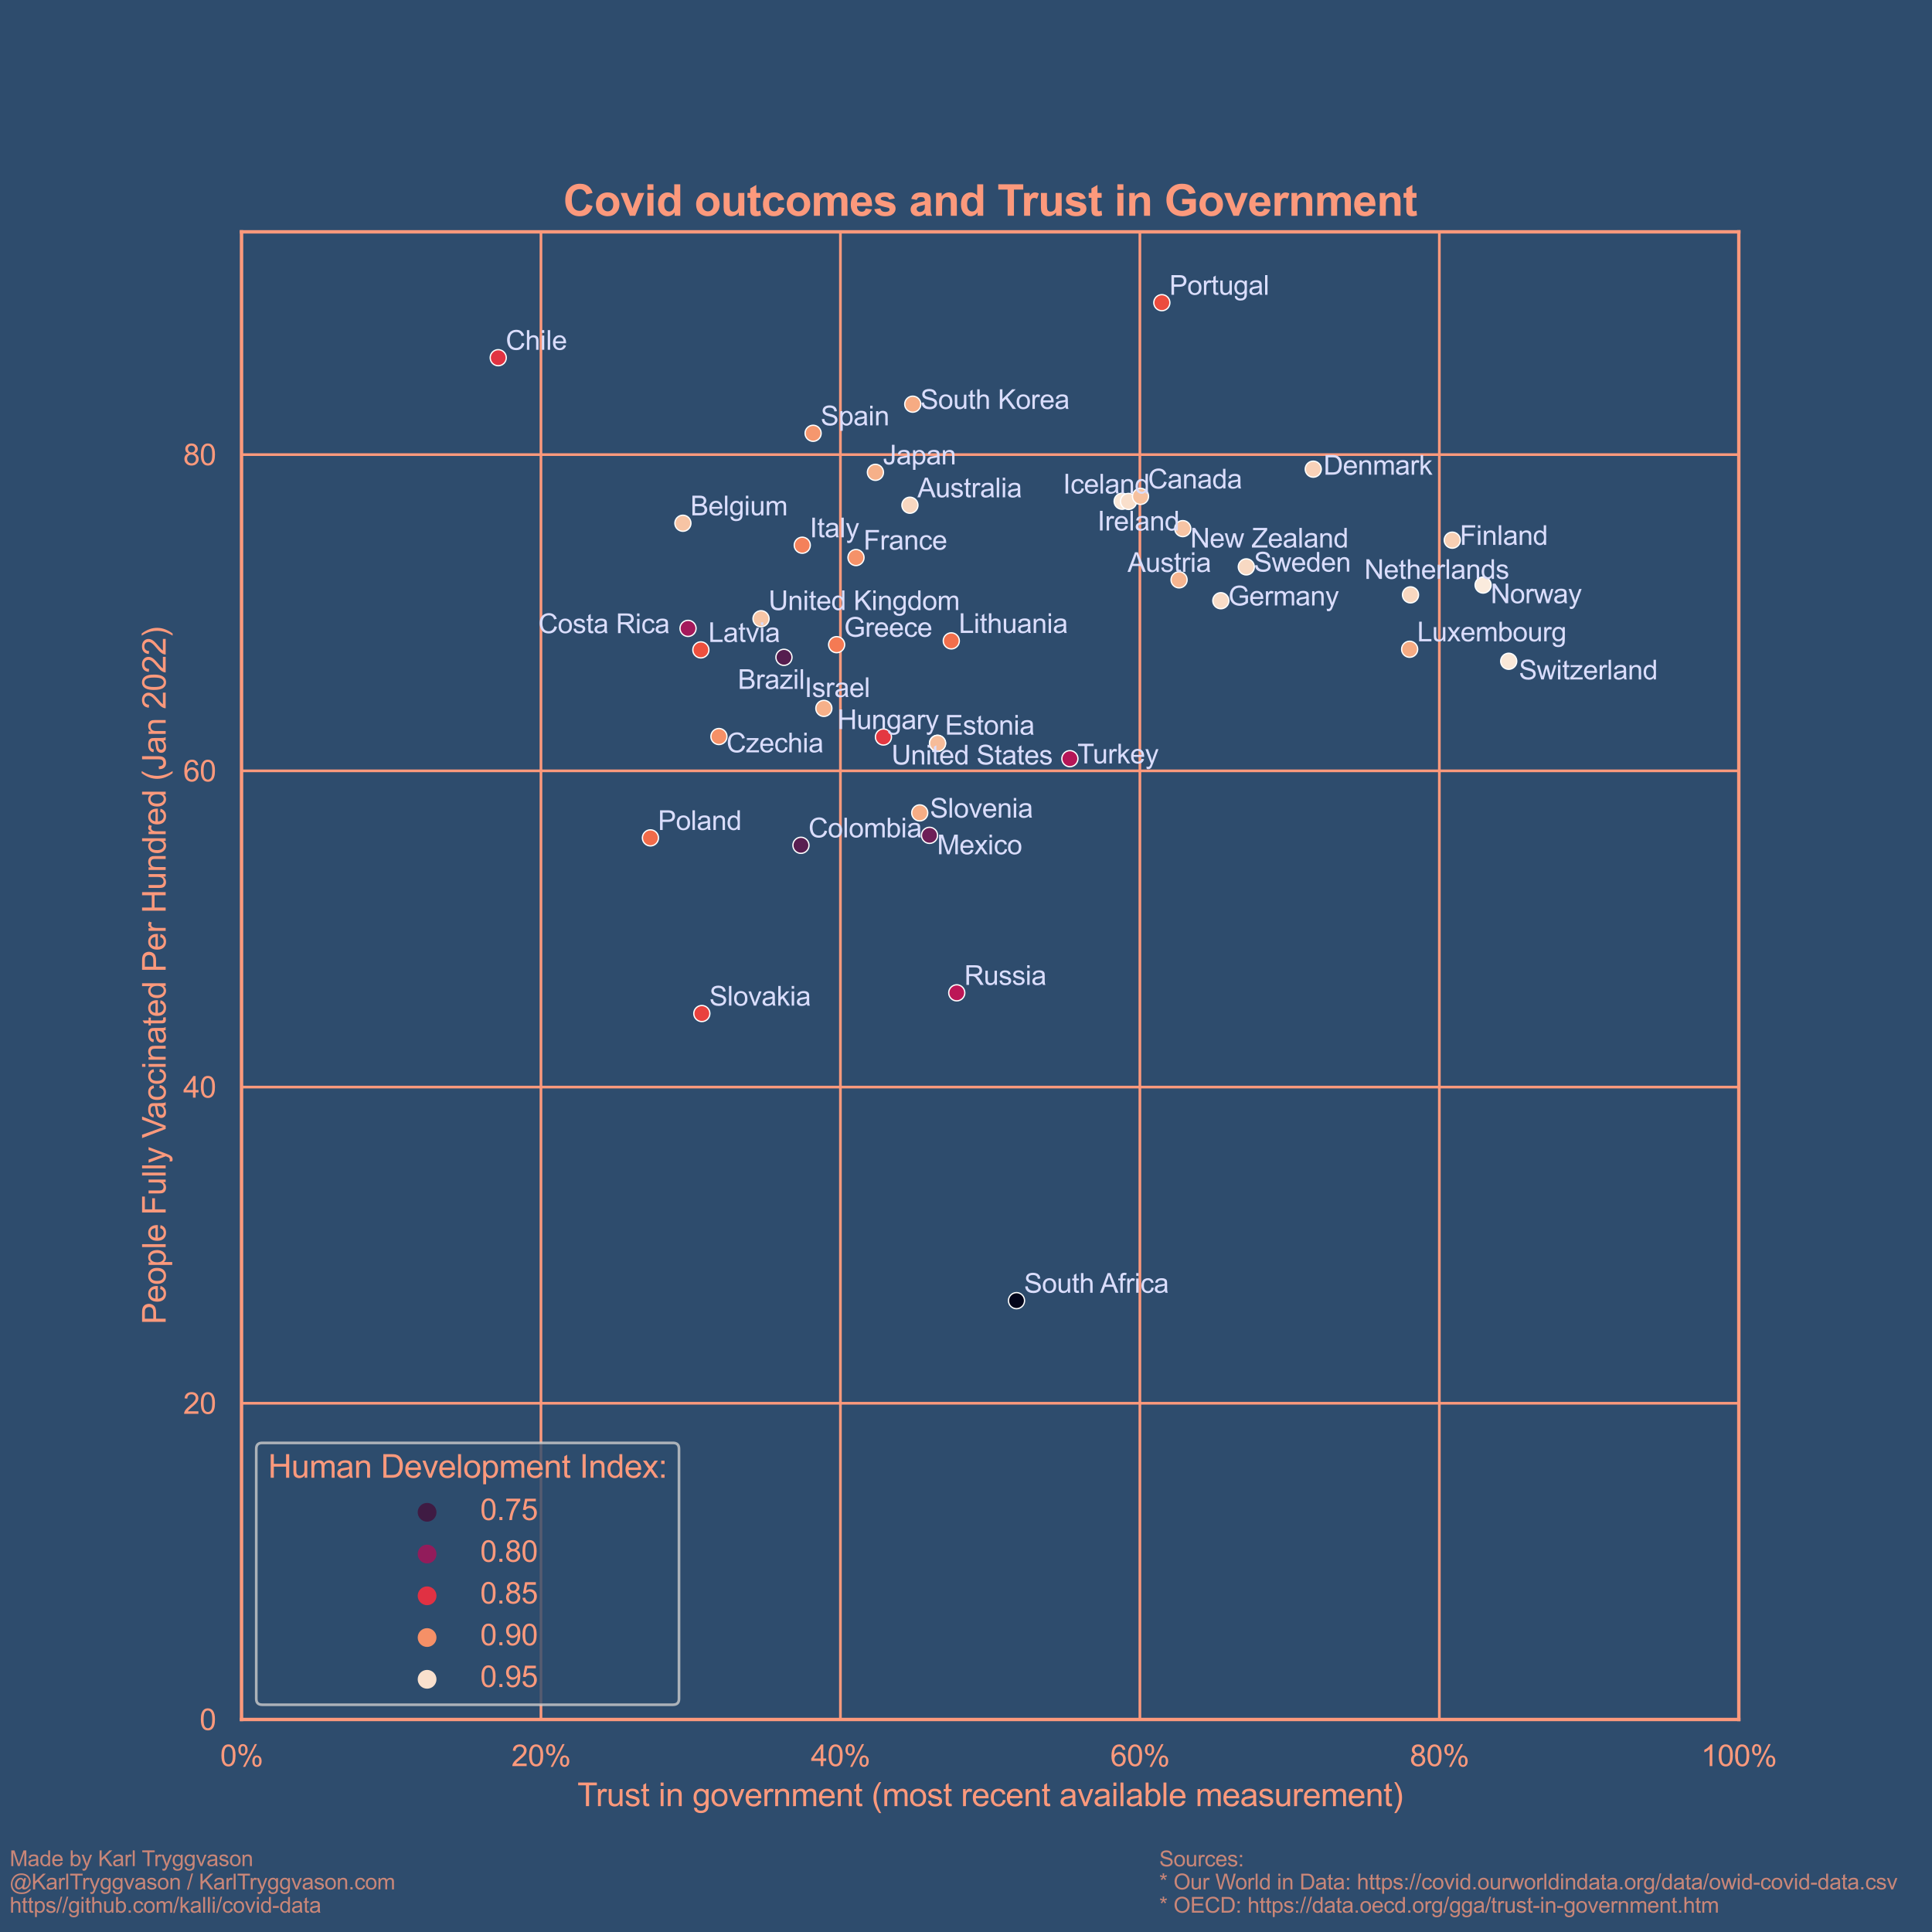 <?xml version="1.0" encoding="utf-8" standalone="no"?>
<!DOCTYPE svg PUBLIC "-//W3C//DTD SVG 1.1//EN"
  "http://www.w3.org/Graphics/SVG/1.1/DTD/svg11.dtd">
<svg xmlns:xlink="http://www.w3.org/1999/xlink" width="720pt" height="720pt" viewBox="0 0 720 720" xmlns="http://www.w3.org/2000/svg" version="1.1">
 <defs>
  <style type="text/css">*{stroke-linejoin: round; stroke-linecap: butt}</style>
 </defs>
 <g id="figure_1">
  <g id="patch_1">
   <path d="M 0 720 
L 720 720 
L 720 0 
L 0 0 
z
" style="fill: #2e4c6d"/>
  </g>
  <g id="axes_1">
   <g id="patch_2">
    <path d="M 90 640.8 
L 648 640.8 
L 648 86.4 
L 90 86.4 
z
" style="fill: #2e4c6d"/>
   </g>
   <g id="matplotlib.axis_1">
    <g id="xtick_1">
     <g id="line2d_1">
      <path d="M 90 640.8 
L 90 86.4 
" clip-path="url(#p666336b77f)" style="fill: none; stroke: #fc997c; stroke-linecap: round"/>
     </g>
     <g id="text_1">
      <!-- 0% -->
      <g style="fill: #fc997c" transform="translate(82.051 658.174)scale(0.11 -0.11)">
       <defs>
        <path id="ArialMT-30" d="M 266 2259 
Q 266 3072 433 3567 
Q 600 4063 929 4331 
Q 1259 4600 1759 4600 
Q 2128 4600 2406 4451 
Q 2684 4303 2865 4023 
Q 3047 3744 3150 3342 
Q 3253 2941 3253 2259 
Q 3253 1453 3087 958 
Q 2922 463 2592 192 
Q 2263 -78 1759 -78 
Q 1097 -78 719 397 
Q 266 969 266 2259 
z
M 844 2259 
Q 844 1131 1108 757 
Q 1372 384 1759 384 
Q 2147 384 2411 759 
Q 2675 1134 2675 2259 
Q 2675 3391 2411 3762 
Q 2147 4134 1753 4134 
Q 1366 4134 1134 3806 
Q 844 3388 844 2259 
z
" transform="scale(0.016)"/>
        <path id="ArialMT-25" d="M 372 3481 
Q 372 3972 619 4315 
Q 866 4659 1334 4659 
Q 1766 4659 2048 4351 
Q 2331 4044 2331 3447 
Q 2331 2866 2045 2552 
Q 1759 2238 1341 2238 
Q 925 2238 648 2547 
Q 372 2856 372 3481 
z
M 1350 4272 
Q 1141 4272 1002 4090 
Q 863 3909 863 3425 
Q 863 2984 1003 2804 
Q 1144 2625 1350 2625 
Q 1563 2625 1702 2806 
Q 1841 2988 1841 3469 
Q 1841 3913 1700 4092 
Q 1559 4272 1350 4272 
z
M 1353 -169 
L 3859 4659 
L 4316 4659 
L 1819 -169 
L 1353 -169 
z
M 3334 1075 
Q 3334 1569 3581 1911 
Q 3828 2253 4300 2253 
Q 4731 2253 5014 1945 
Q 5297 1638 5297 1041 
Q 5297 459 5011 145 
Q 4725 -169 4303 -169 
Q 3888 -169 3611 142 
Q 3334 453 3334 1075 
z
M 4316 1866 
Q 4103 1866 3964 1684 
Q 3825 1503 3825 1019 
Q 3825 581 3965 400 
Q 4106 219 4313 219 
Q 4528 219 4667 400 
Q 4806 581 4806 1063 
Q 4806 1506 4665 1686 
Q 4525 1866 4316 1866 
z
" transform="scale(0.016)"/>
       </defs>
       <use xlink:href="#ArialMT-30"/>
       <use xlink:href="#ArialMT-25" x="55.615"/>
      </g>
     </g>
    </g>
    <g id="xtick_2">
     <g id="line2d_2">
      <path d="M 201.6 640.8 
L 201.6 86.4 
" clip-path="url(#p666336b77f)" style="fill: none; stroke: #fc997c; stroke-linecap: round"/>
     </g>
     <g id="text_2">
      <!-- 20% -->
      <g style="fill: #fc997c" transform="translate(190.592 658.174)scale(0.11 -0.11)">
       <defs>
        <path id="ArialMT-32" d="M 3222 541 
L 3222 0 
L 194 0 
Q 188 203 259 391 
Q 375 700 629 1000 
Q 884 1300 1366 1694 
Q 2113 2306 2375 2664 
Q 2638 3022 2638 3341 
Q 2638 3675 2398 3904 
Q 2159 4134 1775 4134 
Q 1369 4134 1125 3890 
Q 881 3647 878 3216 
L 300 3275 
Q 359 3922 746 4261 
Q 1134 4600 1788 4600 
Q 2447 4600 2831 4234 
Q 3216 3869 3216 3328 
Q 3216 3053 3103 2787 
Q 2991 2522 2730 2228 
Q 2469 1934 1863 1422 
Q 1356 997 1212 845 
Q 1069 694 975 541 
L 3222 541 
z
" transform="scale(0.016)"/>
       </defs>
       <use xlink:href="#ArialMT-32"/>
       <use xlink:href="#ArialMT-30" x="55.615"/>
       <use xlink:href="#ArialMT-25" x="111.23"/>
      </g>
     </g>
    </g>
    <g id="xtick_3">
     <g id="line2d_3">
      <path d="M 313.2 640.8 
L 313.2 86.4 
" clip-path="url(#p666336b77f)" style="fill: none; stroke: #fc997c; stroke-linecap: round"/>
     </g>
     <g id="text_3">
      <!-- 40% -->
      <g style="fill: #fc997c" transform="translate(302.192 658.174)scale(0.11 -0.11)">
       <defs>
        <path id="ArialMT-34" d="M 2069 0 
L 2069 1097 
L 81 1097 
L 81 1613 
L 2172 4581 
L 2631 4581 
L 2631 1613 
L 3250 1613 
L 3250 1097 
L 2631 1097 
L 2631 0 
L 2069 0 
z
M 2069 1613 
L 2069 3678 
L 634 1613 
L 2069 1613 
z
" transform="scale(0.016)"/>
       </defs>
       <use xlink:href="#ArialMT-34"/>
       <use xlink:href="#ArialMT-30" x="55.615"/>
       <use xlink:href="#ArialMT-25" x="111.23"/>
      </g>
     </g>
    </g>
    <g id="xtick_4">
     <g id="line2d_4">
      <path d="M 424.8 640.8 
L 424.8 86.4 
" clip-path="url(#p666336b77f)" style="fill: none; stroke: #fc997c; stroke-linecap: round"/>
     </g>
     <g id="text_4">
      <!-- 60% -->
      <g style="fill: #fc997c" transform="translate(413.792 658.174)scale(0.11 -0.11)">
       <defs>
        <path id="ArialMT-36" d="M 3184 3459 
L 2625 3416 
Q 2550 3747 2413 3897 
Q 2184 4138 1850 4138 
Q 1581 4138 1378 3988 
Q 1113 3794 959 3422 
Q 806 3050 800 2363 
Q 1003 2672 1297 2822 
Q 1591 2972 1913 2972 
Q 2475 2972 2870 2558 
Q 3266 2144 3266 1488 
Q 3266 1056 3080 686 
Q 2894 316 2569 119 
Q 2244 -78 1831 -78 
Q 1128 -78 684 439 
Q 241 956 241 2144 
Q 241 3472 731 4075 
Q 1159 4600 1884 4600 
Q 2425 4600 2770 4297 
Q 3116 3994 3184 3459 
z
M 888 1484 
Q 888 1194 1011 928 
Q 1134 663 1356 523 
Q 1578 384 1822 384 
Q 2178 384 2434 671 
Q 2691 959 2691 1453 
Q 2691 1928 2437 2201 
Q 2184 2475 1800 2475 
Q 1419 2475 1153 2201 
Q 888 1928 888 1484 
z
" transform="scale(0.016)"/>
       </defs>
       <use xlink:href="#ArialMT-36"/>
       <use xlink:href="#ArialMT-30" x="55.615"/>
       <use xlink:href="#ArialMT-25" x="111.23"/>
      </g>
     </g>
    </g>
    <g id="xtick_5">
     <g id="line2d_5">
      <path d="M 536.4 640.8 
L 536.4 86.4 
" clip-path="url(#p666336b77f)" style="fill: none; stroke: #fc997c; stroke-linecap: round"/>
     </g>
     <g id="text_5">
      <!-- 80% -->
      <g style="fill: #fc997c" transform="translate(525.392 658.174)scale(0.11 -0.11)">
       <defs>
        <path id="ArialMT-38" d="M 1131 2484 
Q 781 2613 612 2850 
Q 444 3088 444 3419 
Q 444 3919 803 4259 
Q 1163 4600 1759 4600 
Q 2359 4600 2725 4251 
Q 3091 3903 3091 3403 
Q 3091 3084 2923 2848 
Q 2756 2613 2416 2484 
Q 2838 2347 3058 2040 
Q 3278 1734 3278 1309 
Q 3278 722 2862 322 
Q 2447 -78 1769 -78 
Q 1091 -78 675 323 
Q 259 725 259 1325 
Q 259 1772 486 2073 
Q 713 2375 1131 2484 
z
M 1019 3438 
Q 1019 3113 1228 2906 
Q 1438 2700 1772 2700 
Q 2097 2700 2305 2904 
Q 2513 3109 2513 3406 
Q 2513 3716 2298 3927 
Q 2084 4138 1766 4138 
Q 1444 4138 1231 3931 
Q 1019 3725 1019 3438 
z
M 838 1322 
Q 838 1081 952 856 
Q 1066 631 1291 507 
Q 1516 384 1775 384 
Q 2178 384 2440 643 
Q 2703 903 2703 1303 
Q 2703 1709 2433 1975 
Q 2163 2241 1756 2241 
Q 1359 2241 1098 1978 
Q 838 1716 838 1322 
z
" transform="scale(0.016)"/>
       </defs>
       <use xlink:href="#ArialMT-38"/>
       <use xlink:href="#ArialMT-30" x="55.615"/>
       <use xlink:href="#ArialMT-25" x="111.23"/>
      </g>
     </g>
    </g>
    <g id="xtick_6">
     <g id="line2d_6">
      <path d="M 648 640.8 
L 648 86.4 
" clip-path="url(#p666336b77f)" style="fill: none; stroke: #fc997c; stroke-linecap: round"/>
     </g>
     <g id="text_6">
      <!-- 100% -->
      <g style="fill: #fc997c" transform="translate(633.934 658.174)scale(0.11 -0.11)">
       <defs>
        <path id="ArialMT-31" d="M 2384 0 
L 1822 0 
L 1822 3584 
Q 1619 3391 1289 3197 
Q 959 3003 697 2906 
L 697 3450 
Q 1169 3672 1522 3987 
Q 1875 4303 2022 4600 
L 2384 4600 
L 2384 0 
z
" transform="scale(0.016)"/>
       </defs>
       <use xlink:href="#ArialMT-31"/>
       <use xlink:href="#ArialMT-30" x="55.615"/>
       <use xlink:href="#ArialMT-30" x="111.23"/>
       <use xlink:href="#ArialMT-25" x="166.846"/>
      </g>
     </g>
    </g>
    <g id="text_7">
     <!-- Trust in government (most recent available measurement) -->
     <g style="fill: #fc997c" transform="translate(215.173 673.095)scale(0.12 -0.12)">
      <defs>
       <path id="ArialMT-54" d="M 1659 0 
L 1659 4041 
L 150 4041 
L 150 4581 
L 3781 4581 
L 3781 4041 
L 2266 4041 
L 2266 0 
L 1659 0 
z
" transform="scale(0.016)"/>
       <path id="ArialMT-72" d="M 416 0 
L 416 3319 
L 922 3319 
L 922 2816 
Q 1116 3169 1280 3281 
Q 1444 3394 1641 3394 
Q 1925 3394 2219 3213 
L 2025 2691 
Q 1819 2813 1613 2813 
Q 1428 2813 1281 2702 
Q 1134 2591 1072 2394 
Q 978 2094 978 1738 
L 978 0 
L 416 0 
z
" transform="scale(0.016)"/>
       <path id="ArialMT-75" d="M 2597 0 
L 2597 488 
Q 2209 -75 1544 -75 
Q 1250 -75 995 37 
Q 741 150 617 320 
Q 494 491 444 738 
Q 409 903 409 1263 
L 409 3319 
L 972 3319 
L 972 1478 
Q 972 1038 1006 884 
Q 1059 663 1231 536 
Q 1403 409 1656 409 
Q 1909 409 2131 539 
Q 2353 669 2445 892 
Q 2538 1116 2538 1541 
L 2538 3319 
L 3100 3319 
L 3100 0 
L 2597 0 
z
" transform="scale(0.016)"/>
       <path id="ArialMT-73" d="M 197 991 
L 753 1078 
Q 800 744 1014 566 
Q 1228 388 1613 388 
Q 2000 388 2187 545 
Q 2375 703 2375 916 
Q 2375 1106 2209 1216 
Q 2094 1291 1634 1406 
Q 1016 1563 777 1677 
Q 538 1791 414 1992 
Q 291 2194 291 2438 
Q 291 2659 392 2848 
Q 494 3038 669 3163 
Q 800 3259 1026 3326 
Q 1253 3394 1513 3394 
Q 1903 3394 2198 3281 
Q 2494 3169 2634 2976 
Q 2775 2784 2828 2463 
L 2278 2388 
Q 2241 2644 2061 2787 
Q 1881 2931 1553 2931 
Q 1166 2931 1000 2803 
Q 834 2675 834 2503 
Q 834 2394 903 2306 
Q 972 2216 1119 2156 
Q 1203 2125 1616 2013 
Q 2213 1853 2448 1751 
Q 2684 1650 2818 1456 
Q 2953 1263 2953 975 
Q 2953 694 2789 445 
Q 2625 197 2315 61 
Q 2006 -75 1616 -75 
Q 969 -75 630 194 
Q 291 463 197 991 
z
" transform="scale(0.016)"/>
       <path id="ArialMT-74" d="M 1650 503 
L 1731 6 
Q 1494 -44 1306 -44 
Q 1000 -44 831 53 
Q 663 150 594 308 
Q 525 466 525 972 
L 525 2881 
L 113 2881 
L 113 3319 
L 525 3319 
L 525 4141 
L 1084 4478 
L 1084 3319 
L 1650 3319 
L 1650 2881 
L 1084 2881 
L 1084 941 
Q 1084 700 1114 631 
Q 1144 563 1211 522 
Q 1278 481 1403 481 
Q 1497 481 1650 503 
z
" transform="scale(0.016)"/>
       <path id="ArialMT-20" transform="scale(0.016)"/>
       <path id="ArialMT-69" d="M 425 3934 
L 425 4581 
L 988 4581 
L 988 3934 
L 425 3934 
z
M 425 0 
L 425 3319 
L 988 3319 
L 988 0 
L 425 0 
z
" transform="scale(0.016)"/>
       <path id="ArialMT-6e" d="M 422 0 
L 422 3319 
L 928 3319 
L 928 2847 
Q 1294 3394 1984 3394 
Q 2284 3394 2536 3286 
Q 2788 3178 2913 3003 
Q 3038 2828 3088 2588 
Q 3119 2431 3119 2041 
L 3119 0 
L 2556 0 
L 2556 2019 
Q 2556 2363 2490 2533 
Q 2425 2703 2258 2804 
Q 2091 2906 1866 2906 
Q 1506 2906 1245 2678 
Q 984 2450 984 1813 
L 984 0 
L 422 0 
z
" transform="scale(0.016)"/>
       <path id="ArialMT-67" d="M 319 -275 
L 866 -356 
Q 900 -609 1056 -725 
Q 1266 -881 1628 -881 
Q 2019 -881 2231 -725 
Q 2444 -569 2519 -288 
Q 2563 -116 2559 434 
Q 2191 0 1641 0 
Q 956 0 581 494 
Q 206 988 206 1678 
Q 206 2153 378 2554 
Q 550 2956 876 3175 
Q 1203 3394 1644 3394 
Q 2231 3394 2613 2919 
L 2613 3319 
L 3131 3319 
L 3131 450 
Q 3131 -325 2973 -648 
Q 2816 -972 2473 -1159 
Q 2131 -1347 1631 -1347 
Q 1038 -1347 672 -1080 
Q 306 -813 319 -275 
z
M 784 1719 
Q 784 1066 1043 766 
Q 1303 466 1694 466 
Q 2081 466 2343 764 
Q 2606 1063 2606 1700 
Q 2606 2309 2336 2618 
Q 2066 2928 1684 2928 
Q 1309 2928 1046 2623 
Q 784 2319 784 1719 
z
" transform="scale(0.016)"/>
       <path id="ArialMT-6f" d="M 213 1659 
Q 213 2581 725 3025 
Q 1153 3394 1769 3394 
Q 2453 3394 2887 2945 
Q 3322 2497 3322 1706 
Q 3322 1066 3130 698 
Q 2938 331 2570 128 
Q 2203 -75 1769 -75 
Q 1072 -75 642 372 
Q 213 819 213 1659 
z
M 791 1659 
Q 791 1022 1069 705 
Q 1347 388 1769 388 
Q 2188 388 2466 706 
Q 2744 1025 2744 1678 
Q 2744 2294 2464 2611 
Q 2184 2928 1769 2928 
Q 1347 2928 1069 2612 
Q 791 2297 791 1659 
z
" transform="scale(0.016)"/>
       <path id="ArialMT-76" d="M 1344 0 
L 81 3319 
L 675 3319 
L 1388 1331 
Q 1503 1009 1600 663 
Q 1675 925 1809 1294 
L 2547 3319 
L 3125 3319 
L 1869 0 
L 1344 0 
z
" transform="scale(0.016)"/>
       <path id="ArialMT-65" d="M 2694 1069 
L 3275 997 
Q 3138 488 2766 206 
Q 2394 -75 1816 -75 
Q 1088 -75 661 373 
Q 234 822 234 1631 
Q 234 2469 665 2931 
Q 1097 3394 1784 3394 
Q 2450 3394 2872 2941 
Q 3294 2488 3294 1666 
Q 3294 1616 3291 1516 
L 816 1516 
Q 847 969 1125 678 
Q 1403 388 1819 388 
Q 2128 388 2347 550 
Q 2566 713 2694 1069 
z
M 847 1978 
L 2700 1978 
Q 2663 2397 2488 2606 
Q 2219 2931 1791 2931 
Q 1403 2931 1139 2672 
Q 875 2413 847 1978 
z
" transform="scale(0.016)"/>
       <path id="ArialMT-6d" d="M 422 0 
L 422 3319 
L 925 3319 
L 925 2853 
Q 1081 3097 1340 3245 
Q 1600 3394 1931 3394 
Q 2300 3394 2536 3241 
Q 2772 3088 2869 2813 
Q 3263 3394 3894 3394 
Q 4388 3394 4653 3120 
Q 4919 2847 4919 2278 
L 4919 0 
L 4359 0 
L 4359 2091 
Q 4359 2428 4304 2576 
Q 4250 2725 4106 2815 
Q 3963 2906 3769 2906 
Q 3419 2906 3187 2673 
Q 2956 2441 2956 1928 
L 2956 0 
L 2394 0 
L 2394 2156 
Q 2394 2531 2256 2718 
Q 2119 2906 1806 2906 
Q 1569 2906 1367 2781 
Q 1166 2656 1075 2415 
Q 984 2175 984 1722 
L 984 0 
L 422 0 
z
" transform="scale(0.016)"/>
       <path id="ArialMT-28" d="M 1497 -1347 
Q 1031 -759 709 28 
Q 388 816 388 1659 
Q 388 2403 628 3084 
Q 909 3875 1497 4659 
L 1900 4659 
Q 1522 4009 1400 3731 
Q 1209 3300 1100 2831 
Q 966 2247 966 1656 
Q 966 153 1900 -1347 
L 1497 -1347 
z
" transform="scale(0.016)"/>
       <path id="ArialMT-63" d="M 2588 1216 
L 3141 1144 
Q 3050 572 2676 248 
Q 2303 -75 1759 -75 
Q 1078 -75 664 370 
Q 250 816 250 1647 
Q 250 2184 428 2587 
Q 606 2991 970 3192 
Q 1334 3394 1763 3394 
Q 2303 3394 2647 3120 
Q 2991 2847 3088 2344 
L 2541 2259 
Q 2463 2594 2264 2762 
Q 2066 2931 1784 2931 
Q 1359 2931 1093 2626 
Q 828 2322 828 1663 
Q 828 994 1084 691 
Q 1341 388 1753 388 
Q 2084 388 2306 591 
Q 2528 794 2588 1216 
z
" transform="scale(0.016)"/>
       <path id="ArialMT-61" d="M 2588 409 
Q 2275 144 1986 34 
Q 1697 -75 1366 -75 
Q 819 -75 525 192 
Q 231 459 231 875 
Q 231 1119 342 1320 
Q 453 1522 633 1644 
Q 813 1766 1038 1828 
Q 1203 1872 1538 1913 
Q 2219 1994 2541 2106 
Q 2544 2222 2544 2253 
Q 2544 2597 2384 2738 
Q 2169 2928 1744 2928 
Q 1347 2928 1158 2789 
Q 969 2650 878 2297 
L 328 2372 
Q 403 2725 575 2942 
Q 747 3159 1072 3276 
Q 1397 3394 1825 3394 
Q 2250 3394 2515 3294 
Q 2781 3194 2906 3042 
Q 3031 2891 3081 2659 
Q 3109 2516 3109 2141 
L 3109 1391 
Q 3109 606 3145 398 
Q 3181 191 3288 0 
L 2700 0 
Q 2613 175 2588 409 
z
M 2541 1666 
Q 2234 1541 1622 1453 
Q 1275 1403 1131 1340 
Q 988 1278 909 1158 
Q 831 1038 831 891 
Q 831 666 1001 516 
Q 1172 366 1500 366 
Q 1825 366 2078 508 
Q 2331 650 2450 897 
Q 2541 1088 2541 1459 
L 2541 1666 
z
" transform="scale(0.016)"/>
       <path id="ArialMT-6c" d="M 409 0 
L 409 4581 
L 972 4581 
L 972 0 
L 409 0 
z
" transform="scale(0.016)"/>
       <path id="ArialMT-62" d="M 941 0 
L 419 0 
L 419 4581 
L 981 4581 
L 981 2947 
Q 1338 3394 1891 3394 
Q 2197 3394 2470 3270 
Q 2744 3147 2920 2923 
Q 3097 2700 3197 2384 
Q 3297 2069 3297 1709 
Q 3297 856 2875 390 
Q 2453 -75 1863 -75 
Q 1275 -75 941 416 
L 941 0 
z
M 934 1684 
Q 934 1088 1097 822 
Q 1363 388 1816 388 
Q 2184 388 2453 708 
Q 2722 1028 2722 1663 
Q 2722 2313 2464 2622 
Q 2206 2931 1841 2931 
Q 1472 2931 1203 2611 
Q 934 2291 934 1684 
z
" transform="scale(0.016)"/>
       <path id="ArialMT-29" d="M 791 -1347 
L 388 -1347 
Q 1322 153 1322 1656 
Q 1322 2244 1188 2822 
Q 1081 3291 891 3722 
Q 769 4003 388 4659 
L 791 4659 
Q 1378 3875 1659 3084 
Q 1900 2403 1900 1659 
Q 1900 816 1576 28 
Q 1253 -759 791 -1347 
z
" transform="scale(0.016)"/>
      </defs>
      <use xlink:href="#ArialMT-54"/>
      <use xlink:href="#ArialMT-72" x="57.334"/>
      <use xlink:href="#ArialMT-75" x="90.635"/>
      <use xlink:href="#ArialMT-73" x="146.25"/>
      <use xlink:href="#ArialMT-74" x="196.25"/>
      <use xlink:href="#ArialMT-20" x="224.033"/>
      <use xlink:href="#ArialMT-69" x="251.816"/>
      <use xlink:href="#ArialMT-6e" x="274.033"/>
      <use xlink:href="#ArialMT-20" x="329.648"/>
      <use xlink:href="#ArialMT-67" x="357.432"/>
      <use xlink:href="#ArialMT-6f" x="413.047"/>
      <use xlink:href="#ArialMT-76" x="468.662"/>
      <use xlink:href="#ArialMT-65" x="518.662"/>
      <use xlink:href="#ArialMT-72" x="574.277"/>
      <use xlink:href="#ArialMT-6e" x="607.578"/>
      <use xlink:href="#ArialMT-6d" x="663.193"/>
      <use xlink:href="#ArialMT-65" x="746.494"/>
      <use xlink:href="#ArialMT-6e" x="802.109"/>
      <use xlink:href="#ArialMT-74" x="857.725"/>
      <use xlink:href="#ArialMT-20" x="885.508"/>
      <use xlink:href="#ArialMT-28" x="913.291"/>
      <use xlink:href="#ArialMT-6d" x="946.592"/>
      <use xlink:href="#ArialMT-6f" x="1029.893"/>
      <use xlink:href="#ArialMT-73" x="1085.508"/>
      <use xlink:href="#ArialMT-74" x="1135.508"/>
      <use xlink:href="#ArialMT-20" x="1163.291"/>
      <use xlink:href="#ArialMT-72" x="1191.074"/>
      <use xlink:href="#ArialMT-65" x="1224.375"/>
      <use xlink:href="#ArialMT-63" x="1279.99"/>
      <use xlink:href="#ArialMT-65" x="1329.99"/>
      <use xlink:href="#ArialMT-6e" x="1385.605"/>
      <use xlink:href="#ArialMT-74" x="1441.221"/>
      <use xlink:href="#ArialMT-20" x="1469.004"/>
      <use xlink:href="#ArialMT-61" x="1496.787"/>
      <use xlink:href="#ArialMT-76" x="1552.402"/>
      <use xlink:href="#ArialMT-61" x="1602.402"/>
      <use xlink:href="#ArialMT-69" x="1658.018"/>
      <use xlink:href="#ArialMT-6c" x="1680.234"/>
      <use xlink:href="#ArialMT-61" x="1702.451"/>
      <use xlink:href="#ArialMT-62" x="1758.066"/>
      <use xlink:href="#ArialMT-6c" x="1813.682"/>
      <use xlink:href="#ArialMT-65" x="1835.898"/>
      <use xlink:href="#ArialMT-20" x="1891.514"/>
      <use xlink:href="#ArialMT-6d" x="1919.297"/>
      <use xlink:href="#ArialMT-65" x="2002.598"/>
      <use xlink:href="#ArialMT-61" x="2058.213"/>
      <use xlink:href="#ArialMT-73" x="2113.828"/>
      <use xlink:href="#ArialMT-75" x="2163.828"/>
      <use xlink:href="#ArialMT-72" x="2219.443"/>
      <use xlink:href="#ArialMT-65" x="2252.744"/>
      <use xlink:href="#ArialMT-6d" x="2308.359"/>
      <use xlink:href="#ArialMT-65" x="2391.66"/>
      <use xlink:href="#ArialMT-6e" x="2447.275"/>
      <use xlink:href="#ArialMT-74" x="2502.891"/>
      <use xlink:href="#ArialMT-29" x="2530.674"/>
     </g>
    </g>
   </g>
   <g id="matplotlib.axis_2">
    <g id="ytick_1">
     <g id="line2d_7">
      <path d="M 90 640.8 
L 648 640.8 
" clip-path="url(#p666336b77f)" style="fill: none; stroke: #fc997c; stroke-linecap: round"/>
     </g>
     <g id="text_8">
      <!-- 0 -->
      <g style="fill: #fc997c" transform="translate(74.383 644.737)scale(0.11 -0.11)">
       <use xlink:href="#ArialMT-30"/>
      </g>
     </g>
    </g>
    <g id="ytick_2">
     <g id="line2d_8">
      <path d="M 90 522.956 
L 648 522.956 
" clip-path="url(#p666336b77f)" style="fill: none; stroke: #fc997c; stroke-linecap: round"/>
     </g>
     <g id="text_9">
      <!-- 20 -->
      <g style="fill: #fc997c" transform="translate(68.266 526.893)scale(0.11 -0.11)">
       <use xlink:href="#ArialMT-32"/>
       <use xlink:href="#ArialMT-30" x="55.615"/>
      </g>
     </g>
    </g>
    <g id="ytick_3">
     <g id="line2d_9">
      <path d="M 90 405.112 
L 648 405.112 
" clip-path="url(#p666336b77f)" style="fill: none; stroke: #fc997c; stroke-linecap: round"/>
     </g>
     <g id="text_10">
      <!-- 40 -->
      <g style="fill: #fc997c" transform="translate(68.266 409.049)scale(0.11 -0.11)">
       <use xlink:href="#ArialMT-34"/>
       <use xlink:href="#ArialMT-30" x="55.615"/>
      </g>
     </g>
    </g>
    <g id="ytick_4">
     <g id="line2d_10">
      <path d="M 90 287.268 
L 648 287.268 
" clip-path="url(#p666336b77f)" style="fill: none; stroke: #fc997c; stroke-linecap: round"/>
     </g>
     <g id="text_11">
      <!-- 60 -->
      <g style="fill: #fc997c" transform="translate(68.266 291.205)scale(0.11 -0.11)">
       <use xlink:href="#ArialMT-36"/>
       <use xlink:href="#ArialMT-30" x="55.615"/>
      </g>
     </g>
    </g>
    <g id="ytick_5">
     <g id="line2d_11">
      <path d="M 90 169.424 
L 648 169.424 
" clip-path="url(#p666336b77f)" style="fill: none; stroke: #fc997c; stroke-linecap: round"/>
     </g>
     <g id="text_12">
      <!-- 80 -->
      <g style="fill: #fc997c" transform="translate(68.266 173.361)scale(0.11 -0.11)">
       <use xlink:href="#ArialMT-38"/>
       <use xlink:href="#ArialMT-30" x="55.615"/>
      </g>
     </g>
    </g>
    <g id="text_13">
     <!-- People Fully Vaccinated Per Hundred (Jan 2022) -->
     <g style="fill: #fc997c" transform="translate(61.74 493.558)rotate(-90)scale(0.12 -0.12)">
      <defs>
       <path id="ArialMT-50" d="M 494 0 
L 494 4581 
L 2222 4581 
Q 2678 4581 2919 4538 
Q 3256 4481 3484 4323 
Q 3713 4166 3852 3881 
Q 3991 3597 3991 3256 
Q 3991 2672 3619 2267 
Q 3247 1863 2275 1863 
L 1100 1863 
L 1100 0 
L 494 0 
z
M 1100 2403 
L 2284 2403 
Q 2872 2403 3119 2622 
Q 3366 2841 3366 3238 
Q 3366 3525 3220 3729 
Q 3075 3934 2838 4000 
Q 2684 4041 2272 4041 
L 1100 4041 
L 1100 2403 
z
" transform="scale(0.016)"/>
       <path id="ArialMT-70" d="M 422 -1272 
L 422 3319 
L 934 3319 
L 934 2888 
Q 1116 3141 1344 3267 
Q 1572 3394 1897 3394 
Q 2322 3394 2647 3175 
Q 2972 2956 3137 2557 
Q 3303 2159 3303 1684 
Q 3303 1175 3120 767 
Q 2938 359 2589 142 
Q 2241 -75 1856 -75 
Q 1575 -75 1351 44 
Q 1128 163 984 344 
L 984 -1272 
L 422 -1272 
z
M 931 1641 
Q 931 1000 1190 694 
Q 1450 388 1819 388 
Q 2194 388 2461 705 
Q 2728 1022 2728 1688 
Q 2728 2322 2467 2637 
Q 2206 2953 1844 2953 
Q 1484 2953 1207 2617 
Q 931 2281 931 1641 
z
" transform="scale(0.016)"/>
       <path id="ArialMT-46" d="M 525 0 
L 525 4581 
L 3616 4581 
L 3616 4041 
L 1131 4041 
L 1131 2622 
L 3281 2622 
L 3281 2081 
L 1131 2081 
L 1131 0 
L 525 0 
z
" transform="scale(0.016)"/>
       <path id="ArialMT-79" d="M 397 -1278 
L 334 -750 
Q 519 -800 656 -800 
Q 844 -800 956 -737 
Q 1069 -675 1141 -563 
Q 1194 -478 1313 -144 
Q 1328 -97 1363 -6 
L 103 3319 
L 709 3319 
L 1400 1397 
Q 1534 1031 1641 628 
Q 1738 1016 1872 1384 
L 2581 3319 
L 3144 3319 
L 1881 -56 
Q 1678 -603 1566 -809 
Q 1416 -1088 1222 -1217 
Q 1028 -1347 759 -1347 
Q 597 -1347 397 -1278 
z
" transform="scale(0.016)"/>
       <path id="ArialMT-56" d="M 1803 0 
L 28 4581 
L 684 4581 
L 1875 1253 
Q 2019 853 2116 503 
Q 2222 878 2363 1253 
L 3600 4581 
L 4219 4581 
L 2425 0 
L 1803 0 
z
" transform="scale(0.016)"/>
       <path id="ArialMT-64" d="M 2575 0 
L 2575 419 
Q 2259 -75 1647 -75 
Q 1250 -75 917 144 
Q 584 363 401 755 
Q 219 1147 219 1656 
Q 219 2153 384 2558 
Q 550 2963 881 3178 
Q 1213 3394 1622 3394 
Q 1922 3394 2156 3267 
Q 2391 3141 2538 2938 
L 2538 4581 
L 3097 4581 
L 3097 0 
L 2575 0 
z
M 797 1656 
Q 797 1019 1065 703 
Q 1334 388 1700 388 
Q 2069 388 2326 689 
Q 2584 991 2584 1609 
Q 2584 2291 2321 2609 
Q 2059 2928 1675 2928 
Q 1300 2928 1048 2622 
Q 797 2316 797 1656 
z
" transform="scale(0.016)"/>
       <path id="ArialMT-48" d="M 513 0 
L 513 4581 
L 1119 4581 
L 1119 2700 
L 3500 2700 
L 3500 4581 
L 4106 4581 
L 4106 0 
L 3500 0 
L 3500 2159 
L 1119 2159 
L 1119 0 
L 513 0 
z
" transform="scale(0.016)"/>
       <path id="ArialMT-4a" d="M 184 1300 
L 731 1375 
Q 753 850 928 656 
Q 1103 463 1413 463 
Q 1641 463 1806 567 
Q 1972 672 2034 851 
Q 2097 1031 2097 1425 
L 2097 4581 
L 2703 4581 
L 2703 1459 
Q 2703 884 2564 568 
Q 2425 253 2123 87 
Q 1822 -78 1416 -78 
Q 813 -78 492 269 
Q 172 616 184 1300 
z
" transform="scale(0.016)"/>
      </defs>
      <use xlink:href="#ArialMT-50"/>
      <use xlink:href="#ArialMT-65" x="66.699"/>
      <use xlink:href="#ArialMT-6f" x="122.314"/>
      <use xlink:href="#ArialMT-70" x="177.93"/>
      <use xlink:href="#ArialMT-6c" x="233.545"/>
      <use xlink:href="#ArialMT-65" x="255.762"/>
      <use xlink:href="#ArialMT-20" x="311.377"/>
      <use xlink:href="#ArialMT-46" x="339.16"/>
      <use xlink:href="#ArialMT-75" x="400.244"/>
      <use xlink:href="#ArialMT-6c" x="455.859"/>
      <use xlink:href="#ArialMT-6c" x="478.076"/>
      <use xlink:href="#ArialMT-79" x="500.293"/>
      <use xlink:href="#ArialMT-20" x="550.293"/>
      <use xlink:href="#ArialMT-56" x="578.076"/>
      <use xlink:href="#ArialMT-61" x="637.4"/>
      <use xlink:href="#ArialMT-63" x="693.016"/>
      <use xlink:href="#ArialMT-63" x="743.016"/>
      <use xlink:href="#ArialMT-69" x="793.016"/>
      <use xlink:href="#ArialMT-6e" x="815.232"/>
      <use xlink:href="#ArialMT-61" x="870.848"/>
      <use xlink:href="#ArialMT-74" x="926.463"/>
      <use xlink:href="#ArialMT-65" x="954.246"/>
      <use xlink:href="#ArialMT-64" x="1009.861"/>
      <use xlink:href="#ArialMT-20" x="1065.477"/>
      <use xlink:href="#ArialMT-50" x="1093.26"/>
      <use xlink:href="#ArialMT-65" x="1159.959"/>
      <use xlink:href="#ArialMT-72" x="1215.574"/>
      <use xlink:href="#ArialMT-20" x="1248.875"/>
      <use xlink:href="#ArialMT-48" x="1276.658"/>
      <use xlink:href="#ArialMT-75" x="1348.875"/>
      <use xlink:href="#ArialMT-6e" x="1404.49"/>
      <use xlink:href="#ArialMT-64" x="1460.105"/>
      <use xlink:href="#ArialMT-72" x="1515.721"/>
      <use xlink:href="#ArialMT-65" x="1549.021"/>
      <use xlink:href="#ArialMT-64" x="1604.637"/>
      <use xlink:href="#ArialMT-20" x="1660.252"/>
      <use xlink:href="#ArialMT-28" x="1688.035"/>
      <use xlink:href="#ArialMT-4a" x="1721.336"/>
      <use xlink:href="#ArialMT-61" x="1771.336"/>
      <use xlink:href="#ArialMT-6e" x="1826.951"/>
      <use xlink:href="#ArialMT-20" x="1882.566"/>
      <use xlink:href="#ArialMT-32" x="1910.35"/>
      <use xlink:href="#ArialMT-30" x="1965.965"/>
      <use xlink:href="#ArialMT-32" x="2021.58"/>
      <use xlink:href="#ArialMT-32" x="2077.195"/>
      <use xlink:href="#ArialMT-29" x="2132.811"/>
     </g>
    </g>
   </g>
   <g id="PathCollection_1">
    <defs>
     <path id="C0_0_4cb8254f8e" d="M 0 3 
C 0.796 3 1.559 2.684 2.121 2.121 
C 2.684 1.559 3 0.796 3 -0 
C 3 -0.796 2.684 -1.559 2.121 -2.121 
C 1.559 -2.684 0.796 -3 0 -3 
C -0.796 -3 -1.559 -2.684 -2.121 -2.121 
C -2.684 -1.559 -3 -0.796 -3 0 
C -3 0.796 -2.684 1.559 -2.121 2.121 
C -1.559 2.684 -0.796 3 0 3 
z
"/>
    </defs>
    <g clip-path="url(#p666336b77f)">
     <use xlink:href="#C0_0_4cb8254f8e" x="552.713" y="218.035" style="fill: #faebdd; stroke: #ffffff; stroke-width: 0.48"/>
    </g>
    <g clip-path="url(#p666336b77f)">
     <use xlink:href="#C0_0_4cb8254f8e" x="432.986" y="112.8" style="fill: #ec4c3e; stroke: #ffffff; stroke-width: 0.48"/>
    </g>
    <g clip-path="url(#p666336b77f)">
     <use xlink:href="#C0_0_4cb8254f8e" x="440.782" y="197" style="fill: #f7c4a4; stroke: #ffffff; stroke-width: 0.48"/>
    </g>
    <g clip-path="url(#p666336b77f)">
     <use xlink:href="#C0_0_4cb8254f8e" x="525.656" y="221.688" style="fill: #f8d7c0; stroke: #ffffff; stroke-width: 0.48"/>
    </g>
    <g clip-path="url(#p666336b77f)">
     <use xlink:href="#C0_0_4cb8254f8e" x="346.4" y="311.308" style="fill: #6e1f57; stroke: #ffffff; stroke-width: 0.48"/>
    </g>
    <g clip-path="url(#p666336b77f)">
     <use xlink:href="#C0_0_4cb8254f8e" x="340.157" y="150.628" style="fill: #f6ab83; stroke: #ffffff; stroke-width: 0.48"/>
    </g>
    <g clip-path="url(#p666336b77f)">
     <use xlink:href="#C0_0_4cb8254f8e" x="326.246" y="176.023" style="fill: #f6b089; stroke: #ffffff; stroke-width: 0.48"/>
    </g>
    <g clip-path="url(#p666336b77f)">
     <use xlink:href="#C0_0_4cb8254f8e" x="298.98" y="203.186" style="fill: #f4815a; stroke: #ffffff; stroke-width: 0.48"/>
    </g>
    <g clip-path="url(#p666336b77f)">
     <use xlink:href="#C0_0_4cb8254f8e" x="418.187" y="186.806" style="fill: #fae8d8; stroke: #ffffff; stroke-width: 0.48"/>
    </g>
    <g clip-path="url(#p666336b77f)">
     <use xlink:href="#C0_0_4cb8254f8e" x="420.563" y="186.865" style="fill: #f9dfcb; stroke: #ffffff; stroke-width: 0.48"/>
    </g>
    <g clip-path="url(#p666336b77f)">
     <use xlink:href="#C0_0_4cb8254f8e" x="329.233" y="274.659" style="fill: #e43841; stroke: #ffffff; stroke-width: 0.48"/>
    </g>
    <g clip-path="url(#p666336b77f)">
     <use xlink:href="#C0_0_4cb8254f8e" x="311.788" y="240.248" style="fill: #f47a54; stroke: #ffffff; stroke-width: 0.48"/>
    </g>
    <g clip-path="url(#p666336b77f)">
     <use xlink:href="#C0_0_4cb8254f8e" x="454.967" y="223.868" style="fill: #f8dcc7; stroke: #ffffff; stroke-width: 0.48"/>
    </g>
    <g clip-path="url(#p666336b77f)">
     <use xlink:href="#C0_0_4cb8254f8e" x="319.007" y="207.782" style="fill: #f59269; stroke: #ffffff; stroke-width: 0.48"/>
    </g>
    <g clip-path="url(#p666336b77f)">
     <use xlink:href="#C0_0_4cb8254f8e" x="541.217" y="201.301" style="fill: #f7cfb3; stroke: #ffffff; stroke-width: 0.48"/>
    </g>
    <g clip-path="url(#p666336b77f)">
     <use xlink:href="#C0_0_4cb8254f8e" x="489.415" y="174.845" style="fill: #f8d1b8; stroke: #ffffff; stroke-width: 0.48"/>
    </g>
    <g clip-path="url(#p666336b77f)">
     <use xlink:href="#C0_0_4cb8254f8e" x="267.923" y="274.482" style="fill: #f59067; stroke: #ffffff; stroke-width: 0.48"/>
    </g>
    <g clip-path="url(#p666336b77f)">
     <use xlink:href="#C0_0_4cb8254f8e" x="242.399" y="312.251" style="fill: #f26b49; stroke: #ffffff; stroke-width: 0.48"/>
    </g>
    <g clip-path="url(#p666336b77f)">
     <use xlink:href="#C0_0_4cb8254f8e" x="261.554" y="377.713" style="fill: #e9423e; stroke: #ffffff; stroke-width: 0.48"/>
    </g>
    <g clip-path="url(#p666336b77f)">
     <use xlink:href="#C0_0_4cb8254f8e" x="254.498" y="194.996" style="fill: #f7c4a4; stroke: #ffffff; stroke-width: 0.48"/>
    </g>
    <g clip-path="url(#p666336b77f)">
     <use xlink:href="#C0_0_4cb8254f8e" x="303.026" y="161.47" style="fill: #f5976e; stroke: #ffffff; stroke-width: 0.48"/>
    </g>
    <g clip-path="url(#p666336b77f)">
     <use xlink:href="#C0_0_4cb8254f8e" x="342.76" y="302.941" style="fill: #f6ad85; stroke: #ffffff; stroke-width: 0.48"/>
    </g>
    <g clip-path="url(#p666336b77f)">
     <use xlink:href="#C0_0_4cb8254f8e" x="356.559" y="369.995" style="fill: #bc1656; stroke: #ffffff; stroke-width: 0.48"/>
    </g>
    <g clip-path="url(#p666336b77f)">
     <use xlink:href="#C0_0_4cb8254f8e" x="354.517" y="238.834" style="fill: #f26f4c; stroke: #ffffff; stroke-width: 0.48"/>
    </g>
    <g clip-path="url(#p666336b77f)">
     <use xlink:href="#C0_0_4cb8254f8e" x="261.188" y="242.193" style="fill: #ed503e; stroke: #ffffff; stroke-width: 0.48"/>
    </g>
    <g clip-path="url(#p666336b77f)">
     <use xlink:href="#C0_0_4cb8254f8e" x="307.028" y="263.994" style="fill: #f6b089; stroke: #ffffff; stroke-width: 0.48"/>
    </g>
    <g clip-path="url(#p666336b77f)">
     <use xlink:href="#C0_0_4cb8254f8e" x="349.362" y="277.016" style="fill: #f4815a; stroke: #ffffff; stroke-width: 0.48"/>
    </g>
    <g clip-path="url(#p666336b77f)">
     <use xlink:href="#C0_0_4cb8254f8e" x="256.413" y="234.179" style="fill: #a4195b; stroke: #ffffff; stroke-width: 0.48"/>
    </g>
    <g clip-path="url(#p666336b77f)">
     <use xlink:href="#C0_0_4cb8254f8e" x="298.488" y="315.02" style="fill: #591e50; stroke: #ffffff; stroke-width: 0.48"/>
    </g>
    <g clip-path="url(#p666336b77f)">
     <use xlink:href="#C0_0_4cb8254f8e" x="185.677" y="133.305" style="fill: #e13342; stroke: #ffffff; stroke-width: 0.48"/>
    </g>
    <g clip-path="url(#p666336b77f)">
     <use xlink:href="#C0_0_4cb8254f8e" x="292.159" y="244.962" style="fill: #561e4f; stroke: #ffffff; stroke-width: 0.48"/>
    </g>
    <g clip-path="url(#p666336b77f)">
     <use xlink:href="#C0_0_4cb8254f8e" x="349.424" y="277.016" style="fill: #f6bc99; stroke: #ffffff; stroke-width: 0.48"/>
    </g>
    <g clip-path="url(#p666336b77f)">
     <use xlink:href="#C0_0_4cb8254f8e" x="283.611" y="230.585" style="fill: #f7c6a6; stroke: #ffffff; stroke-width: 0.48"/>
    </g>
    <g clip-path="url(#p666336b77f)">
     <use xlink:href="#C0_0_4cb8254f8e" x="398.72" y="282.731" style="fill: #b51657; stroke: #ffffff; stroke-width: 0.48"/>
    </g>
    <g clip-path="url(#p666336b77f)">
     <use xlink:href="#C0_0_4cb8254f8e" x="562.253" y="246.435" style="fill: #fae8d8; stroke: #ffffff; stroke-width: 0.48"/>
    </g>
    <g clip-path="url(#p666336b77f)">
     <use xlink:href="#C0_0_4cb8254f8e" x="464.462" y="211.259" style="fill: #f8d9c3; stroke: #ffffff; stroke-width: 0.48"/>
    </g>
    <g clip-path="url(#p666336b77f)">
     <use xlink:href="#C0_0_4cb8254f8e" x="425.037" y="184.979" style="fill: #f6c19f; stroke: #ffffff; stroke-width: 0.48"/>
    </g>
    <g clip-path="url(#p666336b77f)">
     <use xlink:href="#C0_0_4cb8254f8e" x="378.825" y="484.716" style="fill: #03051a; stroke: #ffffff; stroke-width: 0.48"/>
    </g>
    <g clip-path="url(#p666336b77f)">
     <use xlink:href="#C0_0_4cb8254f8e" x="339.104" y="188.279" style="fill: #f8d7c0; stroke: #ffffff; stroke-width: 0.48"/>
    </g>
    <g clip-path="url(#p666336b77f)">
     <use xlink:href="#C0_0_4cb8254f8e" x="439.407" y="216.09" style="fill: #f6b48f; stroke: #ffffff; stroke-width: 0.48"/>
    </g>
    <g clip-path="url(#p666336b77f)">
     <use xlink:href="#C0_0_4cb8254f8e" x="525.335" y="241.957" style="fill: #f6ab83; stroke: #ffffff; stroke-width: 0.48"/>
    </g>
   </g>
   <g id="PathCollection_2"/>
   <g id="PathCollection_3"/>
   <g id="PathCollection_4"/>
   <g id="PathCollection_5"/>
   <g id="PathCollection_6"/>
   <g id="patch_3">
    <path d="M 90 640.8 
L 90 86.4 
" style="fill: none; stroke: #fc997c; stroke-width: 1.25; stroke-linejoin: miter; stroke-linecap: square"/>
   </g>
   <g id="patch_4">
    <path d="M 648 640.8 
L 648 86.4 
" style="fill: none; stroke: #fc997c; stroke-width: 1.25; stroke-linejoin: miter; stroke-linecap: square"/>
   </g>
   <g id="patch_5">
    <path d="M 90 640.8 
L 648 640.8 
" style="fill: none; stroke: #fc997c; stroke-width: 1.25; stroke-linejoin: miter; stroke-linecap: square"/>
   </g>
   <g id="patch_6">
    <path d="M 90 86.4 
L 648 86.4 
" style="fill: none; stroke: #fc997c; stroke-width: 1.25; stroke-linejoin: miter; stroke-linecap: square"/>
   </g>
   <g id="text_14">
    <!-- Norway -->
    <g style="fill: #daddfc" transform="translate(555.503 224.802)scale(0.1 -0.1)">
     <defs>
      <path id="ArialMT-4e" d="M 488 0 
L 488 4581 
L 1109 4581 
L 3516 984 
L 3516 4581 
L 4097 4581 
L 4097 0 
L 3475 0 
L 1069 3600 
L 1069 0 
L 488 0 
z
" transform="scale(0.016)"/>
      <path id="ArialMT-77" d="M 1034 0 
L 19 3319 
L 600 3319 
L 1128 1403 
L 1325 691 
Q 1338 744 1497 1375 
L 2025 3319 
L 2603 3319 
L 3100 1394 
L 3266 759 
L 3456 1400 
L 4025 3319 
L 4572 3319 
L 3534 0 
L 2950 0 
L 2422 1988 
L 2294 2553 
L 1622 0 
L 1034 0 
z
" transform="scale(0.016)"/>
     </defs>
     <use xlink:href="#ArialMT-4e"/>
     <use xlink:href="#ArialMT-6f" x="72.217"/>
     <use xlink:href="#ArialMT-72" x="127.832"/>
     <use xlink:href="#ArialMT-77" x="161.133"/>
     <use xlink:href="#ArialMT-61" x="233.35"/>
     <use xlink:href="#ArialMT-79" x="288.965"/>
    </g>
   </g>
   <g id="text_15">
    <!-- Portugal -->
    <g style="fill: #daddfc" transform="translate(435.776 109.854)scale(0.1 -0.1)">
     <use xlink:href="#ArialMT-50"/>
     <use xlink:href="#ArialMT-6f" x="66.699"/>
     <use xlink:href="#ArialMT-72" x="122.314"/>
     <use xlink:href="#ArialMT-74" x="155.615"/>
     <use xlink:href="#ArialMT-75" x="183.398"/>
     <use xlink:href="#ArialMT-67" x="239.014"/>
     <use xlink:href="#ArialMT-61" x="294.629"/>
     <use xlink:href="#ArialMT-6c" x="350.244"/>
    </g>
   </g>
   <g id="text_16">
    <!-- New Zealand -->
    <g style="fill: #daddfc" transform="translate(443.572 204.053)scale(0.1 -0.1)">
     <defs>
      <path id="ArialMT-5a" d="M 128 0 
L 128 563 
L 2475 3497 
Q 2725 3809 2950 4041 
L 394 4041 
L 394 4581 
L 3675 4581 
L 3675 4041 
L 1103 863 
L 825 541 
L 3750 541 
L 3750 0 
L 128 0 
z
" transform="scale(0.016)"/>
     </defs>
     <use xlink:href="#ArialMT-4e"/>
     <use xlink:href="#ArialMT-65" x="72.217"/>
     <use xlink:href="#ArialMT-77" x="127.832"/>
     <use xlink:href="#ArialMT-20" x="200.049"/>
     <use xlink:href="#ArialMT-5a" x="227.832"/>
     <use xlink:href="#ArialMT-65" x="288.916"/>
     <use xlink:href="#ArialMT-61" x="344.531"/>
     <use xlink:href="#ArialMT-6c" x="400.146"/>
     <use xlink:href="#ArialMT-61" x="422.363"/>
     <use xlink:href="#ArialMT-6e" x="477.979"/>
     <use xlink:href="#ArialMT-64" x="533.594"/>
    </g>
   </g>
   <g id="text_17">
    <!-- Netherlands -->
    <g style="fill: #daddfc" transform="translate(508.446 215.742)scale(0.1 -0.1)">
     <defs>
      <path id="ArialMT-68" d="M 422 0 
L 422 4581 
L 984 4581 
L 984 2938 
Q 1378 3394 1978 3394 
Q 2347 3394 2619 3248 
Q 2891 3103 3008 2847 
Q 3125 2591 3125 2103 
L 3125 0 
L 2563 0 
L 2563 2103 
Q 2563 2525 2380 2717 
Q 2197 2909 1863 2909 
Q 1613 2909 1392 2779 
Q 1172 2650 1078 2428 
Q 984 2206 984 1816 
L 984 0 
L 422 0 
z
" transform="scale(0.016)"/>
     </defs>
     <use xlink:href="#ArialMT-4e"/>
     <use xlink:href="#ArialMT-65" x="72.217"/>
     <use xlink:href="#ArialMT-74" x="127.832"/>
     <use xlink:href="#ArialMT-68" x="155.615"/>
     <use xlink:href="#ArialMT-65" x="211.23"/>
     <use xlink:href="#ArialMT-72" x="266.846"/>
     <use xlink:href="#ArialMT-6c" x="300.146"/>
     <use xlink:href="#ArialMT-61" x="322.363"/>
     <use xlink:href="#ArialMT-6e" x="377.979"/>
     <use xlink:href="#ArialMT-64" x="433.594"/>
     <use xlink:href="#ArialMT-73" x="489.209"/>
    </g>
   </g>
   <g id="text_18">
    <!-- Mexico -->
    <g style="fill: #daddfc" transform="translate(349.19 318.362)scale(0.1 -0.1)">
     <defs>
      <path id="ArialMT-4d" d="M 475 0 
L 475 4581 
L 1388 4581 
L 2472 1338 
Q 2622 884 2691 659 
Q 2769 909 2934 1394 
L 4031 4581 
L 4847 4581 
L 4847 0 
L 4263 0 
L 4263 3834 
L 2931 0 
L 2384 0 
L 1059 3900 
L 1059 0 
L 475 0 
z
" transform="scale(0.016)"/>
      <path id="ArialMT-78" d="M 47 0 
L 1259 1725 
L 138 3319 
L 841 3319 
L 1350 2541 
Q 1494 2319 1581 2169 
Q 1719 2375 1834 2534 
L 2394 3319 
L 3066 3319 
L 1919 1756 
L 3153 0 
L 2463 0 
L 1781 1031 
L 1600 1309 
L 728 0 
L 47 0 
z
" transform="scale(0.016)"/>
     </defs>
     <use xlink:href="#ArialMT-4d"/>
     <use xlink:href="#ArialMT-65" x="83.301"/>
     <use xlink:href="#ArialMT-78" x="138.916"/>
     <use xlink:href="#ArialMT-69" x="188.916"/>
     <use xlink:href="#ArialMT-63" x="211.133"/>
     <use xlink:href="#ArialMT-6f" x="261.133"/>
    </g>
   </g>
   <g id="text_19">
    <!-- South Korea -->
    <g style="fill: #daddfc" transform="translate(342.947 152.396)scale(0.1 -0.1)">
     <defs>
      <path id="ArialMT-53" d="M 288 1472 
L 859 1522 
Q 900 1178 1048 958 
Q 1197 738 1509 602 
Q 1822 466 2213 466 
Q 2559 466 2825 569 
Q 3091 672 3220 851 
Q 3350 1031 3350 1244 
Q 3350 1459 3225 1620 
Q 3100 1781 2813 1891 
Q 2628 1963 1997 2114 
Q 1366 2266 1113 2400 
Q 784 2572 623 2826 
Q 463 3081 463 3397 
Q 463 3744 659 4045 
Q 856 4347 1234 4503 
Q 1613 4659 2075 4659 
Q 2584 4659 2973 4495 
Q 3363 4331 3572 4012 
Q 3781 3694 3797 3291 
L 3216 3247 
Q 3169 3681 2898 3903 
Q 2628 4125 2100 4125 
Q 1550 4125 1298 3923 
Q 1047 3722 1047 3438 
Q 1047 3191 1225 3031 
Q 1400 2872 2139 2705 
Q 2878 2538 3153 2413 
Q 3553 2228 3743 1945 
Q 3934 1663 3934 1294 
Q 3934 928 3725 604 
Q 3516 281 3123 101 
Q 2731 -78 2241 -78 
Q 1619 -78 1198 103 
Q 778 284 539 648 
Q 300 1013 288 1472 
z
" transform="scale(0.016)"/>
      <path id="ArialMT-4b" d="M 469 0 
L 469 4581 
L 1075 4581 
L 1075 2309 
L 3350 4581 
L 4172 4581 
L 2250 2725 
L 4256 0 
L 3456 0 
L 1825 2319 
L 1075 1588 
L 1075 0 
L 469 0 
z
" transform="scale(0.016)"/>
     </defs>
     <use xlink:href="#ArialMT-53"/>
     <use xlink:href="#ArialMT-6f" x="66.699"/>
     <use xlink:href="#ArialMT-75" x="122.314"/>
     <use xlink:href="#ArialMT-74" x="177.93"/>
     <use xlink:href="#ArialMT-68" x="205.713"/>
     <use xlink:href="#ArialMT-20" x="261.328"/>
     <use xlink:href="#ArialMT-4b" x="289.111"/>
     <use xlink:href="#ArialMT-6f" x="355.811"/>
     <use xlink:href="#ArialMT-72" x="411.426"/>
     <use xlink:href="#ArialMT-65" x="444.727"/>
     <use xlink:href="#ArialMT-61" x="500.342"/>
    </g>
   </g>
   <g id="text_20">
    <!-- Japan -->
    <g style="fill: #daddfc" transform="translate(329.036 173.077)scale(0.1 -0.1)">
     <use xlink:href="#ArialMT-4a"/>
     <use xlink:href="#ArialMT-61" x="50"/>
     <use xlink:href="#ArialMT-70" x="105.615"/>
     <use xlink:href="#ArialMT-61" x="161.23"/>
     <use xlink:href="#ArialMT-6e" x="216.846"/>
    </g>
   </g>
   <g id="text_21">
    <!-- Italy -->
    <g style="fill: #daddfc" transform="translate(301.77 200.24)scale(0.1 -0.1)">
     <defs>
      <path id="ArialMT-49" d="M 597 0 
L 597 4581 
L 1203 4581 
L 1203 0 
L 597 0 
z
" transform="scale(0.016)"/>
     </defs>
     <use xlink:href="#ArialMT-49"/>
     <use xlink:href="#ArialMT-74" x="27.783"/>
     <use xlink:href="#ArialMT-61" x="55.566"/>
     <use xlink:href="#ArialMT-6c" x="111.182"/>
     <use xlink:href="#ArialMT-79" x="133.398"/>
    </g>
   </g>
   <g id="text_22">
    <!-- Ireland -->
    <g style="fill: #daddfc" transform="translate(408.977 197.698)scale(0.1 -0.1)">
     <use xlink:href="#ArialMT-49"/>
     <use xlink:href="#ArialMT-72" x="27.783"/>
     <use xlink:href="#ArialMT-65" x="61.084"/>
     <use xlink:href="#ArialMT-6c" x="116.699"/>
     <use xlink:href="#ArialMT-61" x="138.916"/>
     <use xlink:href="#ArialMT-6e" x="194.531"/>
     <use xlink:href="#ArialMT-64" x="250.146"/>
    </g>
   </g>
   <g id="text_23">
    <!-- Iceland -->
    <g style="fill: #daddfc" transform="translate(396.143 183.919)scale(0.1 -0.1)">
     <use xlink:href="#ArialMT-49"/>
     <use xlink:href="#ArialMT-63" x="27.783"/>
     <use xlink:href="#ArialMT-65" x="77.783"/>
     <use xlink:href="#ArialMT-6c" x="133.398"/>
     <use xlink:href="#ArialMT-61" x="155.615"/>
     <use xlink:href="#ArialMT-6e" x="211.23"/>
     <use xlink:href="#ArialMT-64" x="266.846"/>
    </g>
   </g>
   <g id="text_24">
    <!-- Hungary -->
    <g style="fill: #daddfc" transform="translate(312.023 271.713)scale(0.1 -0.1)">
     <use xlink:href="#ArialMT-48"/>
     <use xlink:href="#ArialMT-75" x="72.217"/>
     <use xlink:href="#ArialMT-6e" x="127.832"/>
     <use xlink:href="#ArialMT-67" x="183.447"/>
     <use xlink:href="#ArialMT-61" x="239.062"/>
     <use xlink:href="#ArialMT-72" x="294.678"/>
     <use xlink:href="#ArialMT-79" x="327.979"/>
    </g>
   </g>
   <g id="text_25">
    <!-- Greece -->
    <g style="fill: #daddfc" transform="translate(314.578 237.302)scale(0.1 -0.1)">
     <defs>
      <path id="ArialMT-47" d="M 2638 1797 
L 2638 2334 
L 4578 2338 
L 4578 638 
Q 4131 281 3656 101 
Q 3181 -78 2681 -78 
Q 2006 -78 1454 211 
Q 903 500 622 1047 
Q 341 1594 341 2269 
Q 341 2938 620 3517 
Q 900 4097 1425 4378 
Q 1950 4659 2634 4659 
Q 3131 4659 3532 4498 
Q 3934 4338 4162 4050 
Q 4391 3763 4509 3300 
L 3963 3150 
Q 3859 3500 3706 3700 
Q 3553 3900 3268 4020 
Q 2984 4141 2638 4141 
Q 2222 4141 1919 4014 
Q 1616 3888 1430 3681 
Q 1244 3475 1141 3228 
Q 966 2803 966 2306 
Q 966 1694 1177 1281 
Q 1388 869 1791 669 
Q 2194 469 2647 469 
Q 3041 469 3416 620 
Q 3791 772 3984 944 
L 3984 1797 
L 2638 1797 
z
" transform="scale(0.016)"/>
     </defs>
     <use xlink:href="#ArialMT-47"/>
     <use xlink:href="#ArialMT-72" x="77.783"/>
     <use xlink:href="#ArialMT-65" x="111.084"/>
     <use xlink:href="#ArialMT-65" x="166.699"/>
     <use xlink:href="#ArialMT-63" x="222.314"/>
     <use xlink:href="#ArialMT-65" x="272.314"/>
    </g>
   </g>
   <g id="text_26">
    <!-- Germany -->
    <g style="fill: #daddfc" transform="translate(457.757 225.636)scale(0.1 -0.1)">
     <use xlink:href="#ArialMT-47"/>
     <use xlink:href="#ArialMT-65" x="77.783"/>
     <use xlink:href="#ArialMT-72" x="133.398"/>
     <use xlink:href="#ArialMT-6d" x="166.699"/>
     <use xlink:href="#ArialMT-61" x="250"/>
     <use xlink:href="#ArialMT-6e" x="305.615"/>
     <use xlink:href="#ArialMT-79" x="361.23"/>
    </g>
   </g>
   <g id="text_27">
    <!-- France -->
    <g style="fill: #daddfc" transform="translate(321.797 204.836)scale(0.1 -0.1)">
     <use xlink:href="#ArialMT-46"/>
     <use xlink:href="#ArialMT-72" x="61.084"/>
     <use xlink:href="#ArialMT-61" x="94.385"/>
     <use xlink:href="#ArialMT-6e" x="150"/>
     <use xlink:href="#ArialMT-63" x="205.615"/>
     <use xlink:href="#ArialMT-65" x="255.615"/>
    </g>
   </g>
   <g id="text_28">
    <!-- Finland -->
    <g style="fill: #daddfc" transform="translate(544.007 203.068)scale(0.1 -0.1)">
     <use xlink:href="#ArialMT-46"/>
     <use xlink:href="#ArialMT-69" x="61.084"/>
     <use xlink:href="#ArialMT-6e" x="83.301"/>
     <use xlink:href="#ArialMT-6c" x="138.916"/>
     <use xlink:href="#ArialMT-61" x="161.133"/>
     <use xlink:href="#ArialMT-6e" x="216.748"/>
     <use xlink:href="#ArialMT-64" x="272.363"/>
    </g>
   </g>
   <g id="text_29">
    <!-- Denmark -->
    <g style="fill: #daddfc" transform="translate(493.205 176.899)scale(0.1 -0.1)">
     <defs>
      <path id="ArialMT-44" d="M 494 0 
L 494 4581 
L 2072 4581 
Q 2606 4581 2888 4516 
Q 3281 4425 3559 4188 
Q 3922 3881 4101 3404 
Q 4281 2928 4281 2316 
Q 4281 1794 4159 1391 
Q 4038 988 3847 723 
Q 3656 459 3429 307 
Q 3203 156 2883 78 
Q 2563 0 2147 0 
L 494 0 
z
M 1100 541 
L 2078 541 
Q 2531 541 2789 625 
Q 3047 709 3200 863 
Q 3416 1078 3536 1442 
Q 3656 1806 3656 2325 
Q 3656 3044 3420 3430 
Q 3184 3816 2847 3947 
Q 2603 4041 2063 4041 
L 1100 4041 
L 1100 541 
z
" transform="scale(0.016)"/>
      <path id="ArialMT-6b" d="M 425 0 
L 425 4581 
L 988 4581 
L 988 1969 
L 2319 3319 
L 3047 3319 
L 1778 2088 
L 3175 0 
L 2481 0 
L 1384 1697 
L 988 1316 
L 988 0 
L 425 0 
z
" transform="scale(0.016)"/>
     </defs>
     <use xlink:href="#ArialMT-44"/>
     <use xlink:href="#ArialMT-65" x="72.217"/>
     <use xlink:href="#ArialMT-6e" x="127.832"/>
     <use xlink:href="#ArialMT-6d" x="183.447"/>
     <use xlink:href="#ArialMT-61" x="266.748"/>
     <use xlink:href="#ArialMT-72" x="322.363"/>
     <use xlink:href="#ArialMT-6b" x="355.664"/>
    </g>
   </g>
   <g id="text_30">
    <!-- Czechia -->
    <g style="fill: #daddfc" transform="translate(270.713 280.374)scale(0.1 -0.1)">
     <defs>
      <path id="ArialMT-43" d="M 3763 1606 
L 4369 1453 
Q 4178 706 3683 314 
Q 3188 -78 2472 -78 
Q 1731 -78 1267 223 
Q 803 525 561 1097 
Q 319 1669 319 2325 
Q 319 3041 592 3573 
Q 866 4106 1370 4382 
Q 1875 4659 2481 4659 
Q 3169 4659 3637 4309 
Q 4106 3959 4291 3325 
L 3694 3184 
Q 3534 3684 3231 3912 
Q 2928 4141 2469 4141 
Q 1941 4141 1586 3887 
Q 1231 3634 1087 3207 
Q 944 2781 944 2328 
Q 944 1744 1114 1308 
Q 1284 872 1643 656 
Q 2003 441 2422 441 
Q 2931 441 3284 734 
Q 3638 1028 3763 1606 
z
" transform="scale(0.016)"/>
      <path id="ArialMT-7a" d="M 125 0 
L 125 456 
L 2238 2881 
Q 1878 2863 1603 2863 
L 250 2863 
L 250 3319 
L 2963 3319 
L 2963 2947 
L 1166 841 
L 819 456 
Q 1197 484 1528 484 
L 3063 484 
L 3063 0 
L 125 0 
z
" transform="scale(0.016)"/>
     </defs>
     <use xlink:href="#ArialMT-43"/>
     <use xlink:href="#ArialMT-7a" x="72.217"/>
     <use xlink:href="#ArialMT-65" x="122.217"/>
     <use xlink:href="#ArialMT-63" x="177.832"/>
     <use xlink:href="#ArialMT-68" x="227.832"/>
     <use xlink:href="#ArialMT-69" x="283.447"/>
     <use xlink:href="#ArialMT-61" x="305.664"/>
    </g>
   </g>
   <g id="text_31">
    <!-- Poland -->
    <g style="fill: #daddfc" transform="translate(245.189 309.305)scale(0.1 -0.1)">
     <use xlink:href="#ArialMT-50"/>
     <use xlink:href="#ArialMT-6f" x="66.699"/>
     <use xlink:href="#ArialMT-6c" x="122.314"/>
     <use xlink:href="#ArialMT-61" x="144.531"/>
     <use xlink:href="#ArialMT-6e" x="200.146"/>
     <use xlink:href="#ArialMT-64" x="255.762"/>
    </g>
   </g>
   <g id="text_32">
    <!-- Slovakia -->
    <g style="fill: #daddfc" transform="translate(264.344 374.767)scale(0.1 -0.1)">
     <use xlink:href="#ArialMT-53"/>
     <use xlink:href="#ArialMT-6c" x="66.699"/>
     <use xlink:href="#ArialMT-6f" x="88.916"/>
     <use xlink:href="#ArialMT-76" x="144.531"/>
     <use xlink:href="#ArialMT-61" x="194.531"/>
     <use xlink:href="#ArialMT-6b" x="250.146"/>
     <use xlink:href="#ArialMT-69" x="300.146"/>
     <use xlink:href="#ArialMT-61" x="322.363"/>
    </g>
   </g>
   <g id="text_33">
    <!-- Belgium -->
    <g style="fill: #daddfc" transform="translate(257.288 192.05)scale(0.1 -0.1)">
     <defs>
      <path id="ArialMT-42" d="M 469 0 
L 469 4581 
L 2188 4581 
Q 2713 4581 3030 4442 
Q 3347 4303 3526 4014 
Q 3706 3725 3706 3409 
Q 3706 3116 3547 2856 
Q 3388 2597 3066 2438 
Q 3481 2316 3704 2022 
Q 3928 1728 3928 1328 
Q 3928 1006 3792 729 
Q 3656 453 3456 303 
Q 3256 153 2954 76 
Q 2653 0 2216 0 
L 469 0 
z
M 1075 2656 
L 2066 2656 
Q 2469 2656 2644 2709 
Q 2875 2778 2992 2937 
Q 3109 3097 3109 3338 
Q 3109 3566 3000 3739 
Q 2891 3913 2687 3977 
Q 2484 4041 1991 4041 
L 1075 4041 
L 1075 2656 
z
M 1075 541 
L 2216 541 
Q 2509 541 2628 563 
Q 2838 600 2978 687 
Q 3119 775 3209 942 
Q 3300 1109 3300 1328 
Q 3300 1584 3169 1773 
Q 3038 1963 2805 2039 
Q 2572 2116 2134 2116 
L 1075 2116 
L 1075 541 
z
" transform="scale(0.016)"/>
     </defs>
     <use xlink:href="#ArialMT-42"/>
     <use xlink:href="#ArialMT-65" x="66.699"/>
     <use xlink:href="#ArialMT-6c" x="122.314"/>
     <use xlink:href="#ArialMT-67" x="144.531"/>
     <use xlink:href="#ArialMT-69" x="200.146"/>
     <use xlink:href="#ArialMT-75" x="222.363"/>
     <use xlink:href="#ArialMT-6d" x="277.979"/>
    </g>
   </g>
   <g id="text_34">
    <!-- Spain -->
    <g style="fill: #daddfc" transform="translate(305.816 158.523)scale(0.1 -0.1)">
     <use xlink:href="#ArialMT-53"/>
     <use xlink:href="#ArialMT-70" x="66.699"/>
     <use xlink:href="#ArialMT-61" x="122.314"/>
     <use xlink:href="#ArialMT-69" x="177.93"/>
     <use xlink:href="#ArialMT-6e" x="200.146"/>
    </g>
   </g>
   <g id="text_35">
    <!-- Slovenia -->
    <g style="fill: #daddfc" transform="translate(346.55 304.709)scale(0.1 -0.1)">
     <use xlink:href="#ArialMT-53"/>
     <use xlink:href="#ArialMT-6c" x="66.699"/>
     <use xlink:href="#ArialMT-6f" x="88.916"/>
     <use xlink:href="#ArialMT-76" x="144.531"/>
     <use xlink:href="#ArialMT-65" x="194.531"/>
     <use xlink:href="#ArialMT-6e" x="250.146"/>
     <use xlink:href="#ArialMT-69" x="305.762"/>
     <use xlink:href="#ArialMT-61" x="327.979"/>
    </g>
   </g>
   <g id="text_36">
    <!-- Russia -->
    <g style="fill: #daddfc" transform="translate(359.349 367.048)scale(0.1 -0.1)">
     <defs>
      <path id="ArialMT-52" d="M 503 0 
L 503 4581 
L 2534 4581 
Q 3147 4581 3465 4457 
Q 3784 4334 3975 4021 
Q 4166 3709 4166 3331 
Q 4166 2844 3850 2509 
Q 3534 2175 2875 2084 
Q 3116 1969 3241 1856 
Q 3506 1613 3744 1247 
L 4541 0 
L 3778 0 
L 3172 953 
Q 2906 1366 2734 1584 
Q 2563 1803 2427 1890 
Q 2291 1978 2150 2013 
Q 2047 2034 1813 2034 
L 1109 2034 
L 1109 0 
L 503 0 
z
M 1109 2559 
L 2413 2559 
Q 2828 2559 3062 2645 
Q 3297 2731 3419 2920 
Q 3541 3109 3541 3331 
Q 3541 3656 3305 3865 
Q 3069 4075 2559 4075 
L 1109 4075 
L 1109 2559 
z
" transform="scale(0.016)"/>
     </defs>
     <use xlink:href="#ArialMT-52"/>
     <use xlink:href="#ArialMT-75" x="72.217"/>
     <use xlink:href="#ArialMT-73" x="127.832"/>
     <use xlink:href="#ArialMT-73" x="177.832"/>
     <use xlink:href="#ArialMT-69" x="227.832"/>
     <use xlink:href="#ArialMT-61" x="250.049"/>
    </g>
   </g>
   <g id="text_37">
    <!-- Lithuania -->
    <g style="fill: #daddfc" transform="translate(357.307 235.888)scale(0.1 -0.1)">
     <defs>
      <path id="ArialMT-4c" d="M 469 0 
L 469 4581 
L 1075 4581 
L 1075 541 
L 3331 541 
L 3331 0 
L 469 0 
z
" transform="scale(0.016)"/>
     </defs>
     <use xlink:href="#ArialMT-4c"/>
     <use xlink:href="#ArialMT-69" x="55.615"/>
     <use xlink:href="#ArialMT-74" x="77.832"/>
     <use xlink:href="#ArialMT-68" x="105.615"/>
     <use xlink:href="#ArialMT-75" x="161.23"/>
     <use xlink:href="#ArialMT-61" x="216.846"/>
     <use xlink:href="#ArialMT-6e" x="272.461"/>
     <use xlink:href="#ArialMT-69" x="328.076"/>
     <use xlink:href="#ArialMT-61" x="350.293"/>
    </g>
   </g>
   <g id="text_38">
    <!-- Latvia -->
    <g style="fill: #daddfc" transform="translate(263.978 239.247)scale(0.1 -0.1)">
     <use xlink:href="#ArialMT-4c"/>
     <use xlink:href="#ArialMT-61" x="55.615"/>
     <use xlink:href="#ArialMT-74" x="111.23"/>
     <use xlink:href="#ArialMT-76" x="139.014"/>
     <use xlink:href="#ArialMT-69" x="189.014"/>
     <use xlink:href="#ArialMT-61" x="211.23"/>
    </g>
   </g>
   <g id="text_39">
    <!-- Israel -->
    <g style="fill: #daddfc" transform="translate(299.818 259.762)scale(0.1 -0.1)">
     <use xlink:href="#ArialMT-49"/>
     <use xlink:href="#ArialMT-73" x="27.783"/>
     <use xlink:href="#ArialMT-72" x="77.783"/>
     <use xlink:href="#ArialMT-61" x="111.084"/>
     <use xlink:href="#ArialMT-65" x="166.699"/>
     <use xlink:href="#ArialMT-6c" x="222.314"/>
    </g>
   </g>
   <g id="text_40">
    <!-- Estonia -->
    <g style="fill: #daddfc" transform="translate(352.152 273.783)scale(0.1 -0.1)">
     <defs>
      <path id="ArialMT-45" d="M 506 0 
L 506 4581 
L 3819 4581 
L 3819 4041 
L 1113 4041 
L 1113 2638 
L 3647 2638 
L 3647 2100 
L 1113 2100 
L 1113 541 
L 3925 541 
L 3925 0 
L 506 0 
z
" transform="scale(0.016)"/>
     </defs>
     <use xlink:href="#ArialMT-45"/>
     <use xlink:href="#ArialMT-73" x="66.699"/>
     <use xlink:href="#ArialMT-74" x="116.699"/>
     <use xlink:href="#ArialMT-6f" x="144.482"/>
     <use xlink:href="#ArialMT-6e" x="200.098"/>
     <use xlink:href="#ArialMT-69" x="255.713"/>
     <use xlink:href="#ArialMT-61" x="277.93"/>
    </g>
   </g>
   <g id="text_41">
    <!-- Costa Rica -->
    <g style="fill: #daddfc" transform="translate(200.613 235.947)scale(0.1 -0.1)">
     <use xlink:href="#ArialMT-43"/>
     <use xlink:href="#ArialMT-6f" x="72.217"/>
     <use xlink:href="#ArialMT-73" x="127.832"/>
     <use xlink:href="#ArialMT-74" x="177.832"/>
     <use xlink:href="#ArialMT-61" x="205.615"/>
     <use xlink:href="#ArialMT-20" x="261.23"/>
     <use xlink:href="#ArialMT-52" x="289.014"/>
     <use xlink:href="#ArialMT-69" x="361.23"/>
     <use xlink:href="#ArialMT-63" x="383.447"/>
     <use xlink:href="#ArialMT-61" x="433.447"/>
    </g>
   </g>
   <g id="text_42">
    <!-- Colombia -->
    <g style="fill: #daddfc" transform="translate(301.278 312.074)scale(0.1 -0.1)">
     <use xlink:href="#ArialMT-43"/>
     <use xlink:href="#ArialMT-6f" x="72.217"/>
     <use xlink:href="#ArialMT-6c" x="127.832"/>
     <use xlink:href="#ArialMT-6f" x="150.049"/>
     <use xlink:href="#ArialMT-6d" x="205.664"/>
     <use xlink:href="#ArialMT-62" x="288.965"/>
     <use xlink:href="#ArialMT-69" x="344.58"/>
     <use xlink:href="#ArialMT-61" x="366.797"/>
    </g>
   </g>
   <g id="text_43">
    <!-- Chile -->
    <g style="fill: #daddfc" transform="translate(188.467 130.359)scale(0.1 -0.1)">
     <use xlink:href="#ArialMT-43"/>
     <use xlink:href="#ArialMT-68" x="72.217"/>
     <use xlink:href="#ArialMT-69" x="127.832"/>
     <use xlink:href="#ArialMT-6c" x="150.049"/>
     <use xlink:href="#ArialMT-65" x="172.266"/>
    </g>
   </g>
   <g id="text_44">
    <!-- Brazil -->
    <g style="fill: #daddfc" transform="translate(274.949 256.73)scale(0.1 -0.1)">
     <use xlink:href="#ArialMT-42"/>
     <use xlink:href="#ArialMT-72" x="66.699"/>
     <use xlink:href="#ArialMT-61" x="100"/>
     <use xlink:href="#ArialMT-7a" x="155.615"/>
     <use xlink:href="#ArialMT-69" x="205.615"/>
     <use xlink:href="#ArialMT-6c" x="227.832"/>
    </g>
   </g>
   <g id="text_45">
    <!-- United States -->
    <g style="fill: #daddfc" transform="translate(332.214 284.908)scale(0.1 -0.1)">
     <defs>
      <path id="ArialMT-55" d="M 3500 4581 
L 4106 4581 
L 4106 1934 
Q 4106 1244 3950 837 
Q 3794 431 3386 176 
Q 2978 -78 2316 -78 
Q 1672 -78 1262 144 
Q 853 366 678 786 
Q 503 1206 503 1934 
L 503 4581 
L 1109 4581 
L 1109 1938 
Q 1109 1341 1220 1058 
Q 1331 775 1601 622 
Q 1872 469 2263 469 
Q 2931 469 3215 772 
Q 3500 1075 3500 1938 
L 3500 4581 
z
" transform="scale(0.016)"/>
     </defs>
     <use xlink:href="#ArialMT-55"/>
     <use xlink:href="#ArialMT-6e" x="72.217"/>
     <use xlink:href="#ArialMT-69" x="127.832"/>
     <use xlink:href="#ArialMT-74" x="150.049"/>
     <use xlink:href="#ArialMT-65" x="177.832"/>
     <use xlink:href="#ArialMT-64" x="233.447"/>
     <use xlink:href="#ArialMT-20" x="289.062"/>
     <use xlink:href="#ArialMT-53" x="316.846"/>
     <use xlink:href="#ArialMT-74" x="383.545"/>
     <use xlink:href="#ArialMT-61" x="411.328"/>
     <use xlink:href="#ArialMT-74" x="466.943"/>
     <use xlink:href="#ArialMT-65" x="494.727"/>
     <use xlink:href="#ArialMT-73" x="550.342"/>
    </g>
   </g>
   <g id="text_46">
    <!-- United Kingdom -->
    <g style="fill: #daddfc" transform="translate(286.401 227.353)scale(0.1 -0.1)">
     <use xlink:href="#ArialMT-55"/>
     <use xlink:href="#ArialMT-6e" x="72.217"/>
     <use xlink:href="#ArialMT-69" x="127.832"/>
     <use xlink:href="#ArialMT-74" x="150.049"/>
     <use xlink:href="#ArialMT-65" x="177.832"/>
     <use xlink:href="#ArialMT-64" x="233.447"/>
     <use xlink:href="#ArialMT-20" x="289.062"/>
     <use xlink:href="#ArialMT-4b" x="316.846"/>
     <use xlink:href="#ArialMT-69" x="383.545"/>
     <use xlink:href="#ArialMT-6e" x="405.762"/>
     <use xlink:href="#ArialMT-67" x="461.377"/>
     <use xlink:href="#ArialMT-64" x="516.992"/>
     <use xlink:href="#ArialMT-6f" x="572.607"/>
     <use xlink:href="#ArialMT-6d" x="628.223"/>
    </g>
   </g>
   <g id="text_47">
    <!-- Turkey -->
    <g style="fill: #daddfc" transform="translate(401.51 284.499)scale(0.1 -0.1)">
     <use xlink:href="#ArialMT-54"/>
     <use xlink:href="#ArialMT-75" x="57.334"/>
     <use xlink:href="#ArialMT-72" x="112.949"/>
     <use xlink:href="#ArialMT-6b" x="146.25"/>
     <use xlink:href="#ArialMT-65" x="196.25"/>
     <use xlink:href="#ArialMT-79" x="251.865"/>
    </g>
   </g>
   <g id="text_48">
    <!-- Switzerland -->
    <g style="fill: #daddfc" transform="translate(566.043 253.203)scale(0.1 -0.1)">
     <use xlink:href="#ArialMT-53"/>
     <use xlink:href="#ArialMT-77" x="66.699"/>
     <use xlink:href="#ArialMT-69" x="138.916"/>
     <use xlink:href="#ArialMT-74" x="161.133"/>
     <use xlink:href="#ArialMT-7a" x="188.916"/>
     <use xlink:href="#ArialMT-65" x="238.916"/>
     <use xlink:href="#ArialMT-72" x="294.531"/>
     <use xlink:href="#ArialMT-6c" x="327.832"/>
     <use xlink:href="#ArialMT-61" x="350.049"/>
     <use xlink:href="#ArialMT-6e" x="405.664"/>
     <use xlink:href="#ArialMT-64" x="461.279"/>
    </g>
   </g>
   <g id="text_49">
    <!-- Sweden -->
    <g style="fill: #daddfc" transform="translate(467.252 213.026)scale(0.1 -0.1)">
     <use xlink:href="#ArialMT-53"/>
     <use xlink:href="#ArialMT-77" x="66.699"/>
     <use xlink:href="#ArialMT-65" x="138.916"/>
     <use xlink:href="#ArialMT-64" x="194.531"/>
     <use xlink:href="#ArialMT-65" x="250.146"/>
     <use xlink:href="#ArialMT-6e" x="305.762"/>
    </g>
   </g>
   <g id="text_50">
    <!-- Canada -->
    <g style="fill: #daddfc" transform="translate(427.827 182.033)scale(0.1 -0.1)">
     <use xlink:href="#ArialMT-43"/>
     <use xlink:href="#ArialMT-61" x="72.217"/>
     <use xlink:href="#ArialMT-6e" x="127.832"/>
     <use xlink:href="#ArialMT-61" x="183.447"/>
     <use xlink:href="#ArialMT-64" x="239.062"/>
     <use xlink:href="#ArialMT-61" x="294.678"/>
    </g>
   </g>
   <g id="text_51">
    <!-- South Africa -->
    <g style="fill: #daddfc" transform="translate(381.615 481.77)scale(0.1 -0.1)">
     <defs>
      <path id="ArialMT-41" d="M -9 0 
L 1750 4581 
L 2403 4581 
L 4278 0 
L 3588 0 
L 3053 1388 
L 1138 1388 
L 634 0 
L -9 0 
z
M 1313 1881 
L 2866 1881 
L 2388 3150 
Q 2169 3728 2063 4100 
Q 1975 3659 1816 3225 
L 1313 1881 
z
" transform="scale(0.016)"/>
      <path id="ArialMT-66" d="M 556 0 
L 556 2881 
L 59 2881 
L 59 3319 
L 556 3319 
L 556 3672 
Q 556 4006 616 4169 
Q 697 4388 901 4523 
Q 1106 4659 1475 4659 
Q 1713 4659 2000 4603 
L 1916 4113 
Q 1741 4144 1584 4144 
Q 1328 4144 1222 4034 
Q 1116 3925 1116 3625 
L 1116 3319 
L 1763 3319 
L 1763 2881 
L 1116 2881 
L 1116 0 
L 556 0 
z
" transform="scale(0.016)"/>
     </defs>
     <use xlink:href="#ArialMT-53"/>
     <use xlink:href="#ArialMT-6f" x="66.699"/>
     <use xlink:href="#ArialMT-75" x="122.314"/>
     <use xlink:href="#ArialMT-74" x="177.93"/>
     <use xlink:href="#ArialMT-68" x="205.713"/>
     <use xlink:href="#ArialMT-20" x="261.328"/>
     <use xlink:href="#ArialMT-41" x="283.611"/>
     <use xlink:href="#ArialMT-66" x="350.311"/>
     <use xlink:href="#ArialMT-72" x="378.094"/>
     <use xlink:href="#ArialMT-69" x="411.395"/>
     <use xlink:href="#ArialMT-63" x="433.611"/>
     <use xlink:href="#ArialMT-61" x="483.611"/>
    </g>
   </g>
   <g id="text_52">
    <!-- Australia -->
    <g style="fill: #daddfc" transform="translate(341.894 185.333)scale(0.1 -0.1)">
     <use xlink:href="#ArialMT-41"/>
     <use xlink:href="#ArialMT-75" x="66.699"/>
     <use xlink:href="#ArialMT-73" x="122.314"/>
     <use xlink:href="#ArialMT-74" x="172.314"/>
     <use xlink:href="#ArialMT-72" x="200.098"/>
     <use xlink:href="#ArialMT-61" x="233.398"/>
     <use xlink:href="#ArialMT-6c" x="289.014"/>
     <use xlink:href="#ArialMT-69" x="311.23"/>
     <use xlink:href="#ArialMT-61" x="333.447"/>
    </g>
   </g>
   <g id="text_53">
    <!-- Austria -->
    <g style="fill: #daddfc" transform="translate(420.197 213.144)scale(0.1 -0.1)">
     <use xlink:href="#ArialMT-41"/>
     <use xlink:href="#ArialMT-75" x="66.699"/>
     <use xlink:href="#ArialMT-73" x="122.314"/>
     <use xlink:href="#ArialMT-74" x="172.314"/>
     <use xlink:href="#ArialMT-72" x="200.098"/>
     <use xlink:href="#ArialMT-69" x="233.398"/>
     <use xlink:href="#ArialMT-61" x="255.615"/>
    </g>
   </g>
   <g id="text_54">
    <!-- Luxembourg -->
    <g style="fill: #daddfc" transform="translate(528.125 239.011)scale(0.1 -0.1)">
     <use xlink:href="#ArialMT-4c"/>
     <use xlink:href="#ArialMT-75" x="55.615"/>
     <use xlink:href="#ArialMT-78" x="111.23"/>
     <use xlink:href="#ArialMT-65" x="161.23"/>
     <use xlink:href="#ArialMT-6d" x="216.846"/>
     <use xlink:href="#ArialMT-62" x="300.146"/>
     <use xlink:href="#ArialMT-6f" x="355.762"/>
     <use xlink:href="#ArialMT-75" x="411.377"/>
     <use xlink:href="#ArialMT-72" x="466.992"/>
     <use xlink:href="#ArialMT-67" x="500.293"/>
    </g>
   </g>
   <g id="text_55">
    <!-- Covid outcomes and Trust in Government -->
    <g style="fill: #fc997c" transform="translate(209.876 80.4)scale(0.16 -0.16)">
     <defs>
      <path id="Arial-BoldMT-43" d="M 3397 1684 
L 4294 1400 
Q 4088 650 3608 286 
Q 3128 -78 2391 -78 
Q 1478 -78 890 545 
Q 303 1169 303 2250 
Q 303 3394 893 4026 
Q 1484 4659 2447 4659 
Q 3288 4659 3813 4163 
Q 4125 3869 4281 3319 
L 3366 3100 
Q 3284 3456 3026 3662 
Q 2769 3869 2400 3869 
Q 1891 3869 1573 3503 
Q 1256 3138 1256 2319 
Q 1256 1450 1568 1081 
Q 1881 713 2381 713 
Q 2750 713 3015 947 
Q 3281 1181 3397 1684 
z
" transform="scale(0.016)"/>
      <path id="Arial-BoldMT-6f" d="M 256 1706 
Q 256 2144 472 2553 
Q 688 2963 1083 3178 
Q 1478 3394 1966 3394 
Q 2719 3394 3200 2905 
Q 3681 2416 3681 1669 
Q 3681 916 3195 420 
Q 2709 -75 1972 -75 
Q 1516 -75 1102 131 
Q 688 338 472 736 
Q 256 1134 256 1706 
z
M 1156 1659 
Q 1156 1166 1390 903 
Q 1625 641 1969 641 
Q 2313 641 2545 903 
Q 2778 1166 2778 1666 
Q 2778 2153 2545 2415 
Q 2313 2678 1969 2678 
Q 1625 2678 1390 2415 
Q 1156 2153 1156 1659 
z
" transform="scale(0.016)"/>
      <path id="Arial-BoldMT-76" d="M 1372 0 
L 34 3319 
L 956 3319 
L 1581 1625 
L 1763 1059 
Q 1834 1275 1853 1344 
Q 1897 1484 1947 1625 
L 2578 3319 
L 3481 3319 
L 2163 0 
L 1372 0 
z
" transform="scale(0.016)"/>
      <path id="Arial-BoldMT-69" d="M 459 3769 
L 459 4581 
L 1338 4581 
L 1338 3769 
L 459 3769 
z
M 459 0 
L 459 3319 
L 1338 3319 
L 1338 0 
L 459 0 
z
" transform="scale(0.016)"/>
      <path id="Arial-BoldMT-64" d="M 3503 0 
L 2688 0 
L 2688 488 
Q 2484 203 2207 64 
Q 1931 -75 1650 -75 
Q 1078 -75 670 386 
Q 263 847 263 1672 
Q 263 2516 659 2955 
Q 1056 3394 1663 3394 
Q 2219 3394 2625 2931 
L 2625 4581 
L 3503 4581 
L 3503 0 
z
M 1159 1731 
Q 1159 1200 1306 963 
Q 1519 619 1900 619 
Q 2203 619 2415 876 
Q 2628 1134 2628 1647 
Q 2628 2219 2422 2470 
Q 2216 2722 1894 2722 
Q 1581 2722 1370 2473 
Q 1159 2225 1159 1731 
z
" transform="scale(0.016)"/>
      <path id="Arial-BoldMT-20" transform="scale(0.016)"/>
      <path id="Arial-BoldMT-75" d="M 2644 0 
L 2644 497 
Q 2463 231 2167 78 
Q 1872 -75 1544 -75 
Q 1209 -75 943 72 
Q 678 219 559 484 
Q 441 750 441 1219 
L 441 3319 
L 1319 3319 
L 1319 1794 
Q 1319 1094 1367 936 
Q 1416 778 1544 686 
Q 1672 594 1869 594 
Q 2094 594 2272 717 
Q 2450 841 2515 1023 
Q 2581 1206 2581 1919 
L 2581 3319 
L 3459 3319 
L 3459 0 
L 2644 0 
z
" transform="scale(0.016)"/>
      <path id="Arial-BoldMT-74" d="M 1981 3319 
L 1981 2619 
L 1381 2619 
L 1381 1281 
Q 1381 875 1398 808 
Q 1416 741 1477 697 
Q 1538 653 1625 653 
Q 1747 653 1978 738 
L 2053 56 
Q 1747 -75 1359 -75 
Q 1122 -75 931 4 
Q 741 84 652 211 
Q 563 338 528 553 
Q 500 706 500 1172 
L 500 2619 
L 97 2619 
L 97 3319 
L 500 3319 
L 500 3978 
L 1381 4491 
L 1381 3319 
L 1981 3319 
z
" transform="scale(0.016)"/>
      <path id="Arial-BoldMT-63" d="M 3353 2338 
L 2488 2181 
Q 2444 2441 2289 2572 
Q 2134 2703 1888 2703 
Q 1559 2703 1364 2476 
Q 1169 2250 1169 1719 
Q 1169 1128 1367 884 
Q 1566 641 1900 641 
Q 2150 641 2309 783 
Q 2469 925 2534 1272 
L 3397 1125 
Q 3263 531 2881 228 
Q 2500 -75 1859 -75 
Q 1131 -75 698 384 
Q 266 844 266 1656 
Q 266 2478 700 2936 
Q 1134 3394 1875 3394 
Q 2481 3394 2839 3133 
Q 3197 2872 3353 2338 
z
" transform="scale(0.016)"/>
      <path id="Arial-BoldMT-6d" d="M 394 3319 
L 1203 3319 
L 1203 2866 
Q 1638 3394 2238 3394 
Q 2556 3394 2790 3262 
Q 3025 3131 3175 2866 
Q 3394 3131 3647 3262 
Q 3900 3394 4188 3394 
Q 4553 3394 4806 3245 
Q 5059 3097 5184 2809 
Q 5275 2597 5275 2122 
L 5275 0 
L 4397 0 
L 4397 1897 
Q 4397 2391 4306 2534 
Q 4184 2722 3931 2722 
Q 3747 2722 3584 2609 
Q 3422 2497 3350 2280 
Q 3278 2063 3278 1594 
L 3278 0 
L 2400 0 
L 2400 1819 
Q 2400 2303 2353 2443 
Q 2306 2584 2207 2653 
Q 2109 2722 1941 2722 
Q 1738 2722 1575 2612 
Q 1413 2503 1342 2297 
Q 1272 2091 1272 1613 
L 1272 0 
L 394 0 
L 394 3319 
z
" transform="scale(0.016)"/>
      <path id="Arial-BoldMT-65" d="M 2381 1056 
L 3256 909 
Q 3088 428 2723 176 
Q 2359 -75 1813 -75 
Q 947 -75 531 491 
Q 203 944 203 1634 
Q 203 2459 634 2926 
Q 1066 3394 1725 3394 
Q 2466 3394 2894 2905 
Q 3322 2416 3303 1406 
L 1103 1406 
Q 1113 1016 1316 798 
Q 1519 581 1822 581 
Q 2028 581 2168 693 
Q 2309 806 2381 1056 
z
M 2431 1944 
Q 2422 2325 2234 2523 
Q 2047 2722 1778 2722 
Q 1491 2722 1303 2513 
Q 1116 2303 1119 1944 
L 2431 1944 
z
" transform="scale(0.016)"/>
      <path id="Arial-BoldMT-73" d="M 150 947 
L 1031 1081 
Q 1088 825 1259 692 
Q 1431 559 1741 559 
Q 2081 559 2253 684 
Q 2369 772 2369 919 
Q 2369 1019 2306 1084 
Q 2241 1147 2013 1200 
Q 950 1434 666 1628 
Q 272 1897 272 2375 
Q 272 2806 612 3100 
Q 953 3394 1669 3394 
Q 2350 3394 2681 3172 
Q 3013 2950 3138 2516 
L 2309 2363 
Q 2256 2556 2107 2659 
Q 1959 2763 1684 2763 
Q 1338 2763 1188 2666 
Q 1088 2597 1088 2488 
Q 1088 2394 1175 2328 
Q 1294 2241 1995 2081 
Q 2697 1922 2975 1691 
Q 3250 1456 3250 1038 
Q 3250 581 2869 253 
Q 2488 -75 1741 -75 
Q 1063 -75 667 200 
Q 272 475 150 947 
z
" transform="scale(0.016)"/>
      <path id="Arial-BoldMT-61" d="M 1116 2306 
L 319 2450 
Q 453 2931 781 3162 
Q 1109 3394 1756 3394 
Q 2344 3394 2631 3255 
Q 2919 3116 3036 2902 
Q 3153 2688 3153 2116 
L 3144 1091 
Q 3144 653 3186 445 
Q 3228 238 3344 0 
L 2475 0 
Q 2441 88 2391 259 
Q 2369 338 2359 363 
Q 2134 144 1878 34 
Q 1622 -75 1331 -75 
Q 819 -75 523 203 
Q 228 481 228 906 
Q 228 1188 362 1408 
Q 497 1628 739 1745 
Q 981 1863 1438 1950 
Q 2053 2066 2291 2166 
L 2291 2253 
Q 2291 2506 2166 2614 
Q 2041 2722 1694 2722 
Q 1459 2722 1328 2630 
Q 1197 2538 1116 2306 
z
M 2291 1594 
Q 2122 1538 1756 1459 
Q 1391 1381 1278 1306 
Q 1106 1184 1106 997 
Q 1106 813 1243 678 
Q 1381 544 1594 544 
Q 1831 544 2047 700 
Q 2206 819 2256 991 
Q 2291 1103 2291 1419 
L 2291 1594 
z
" transform="scale(0.016)"/>
      <path id="Arial-BoldMT-6e" d="M 3478 0 
L 2600 0 
L 2600 1694 
Q 2600 2231 2544 2389 
Q 2488 2547 2361 2634 
Q 2234 2722 2056 2722 
Q 1828 2722 1647 2597 
Q 1466 2472 1398 2265 
Q 1331 2059 1331 1503 
L 1331 0 
L 453 0 
L 453 3319 
L 1269 3319 
L 1269 2831 
Q 1703 3394 2363 3394 
Q 2653 3394 2893 3289 
Q 3134 3184 3257 3021 
Q 3381 2859 3429 2653 
Q 3478 2447 3478 2063 
L 3478 0 
z
" transform="scale(0.016)"/>
      <path id="Arial-BoldMT-54" d="M 1497 0 
L 1497 3806 
L 138 3806 
L 138 4581 
L 3778 4581 
L 3778 3806 
L 2422 3806 
L 2422 0 
L 1497 0 
z
" transform="scale(0.016)"/>
      <path id="Arial-BoldMT-72" d="M 1300 0 
L 422 0 
L 422 3319 
L 1238 3319 
L 1238 2847 
Q 1447 3181 1614 3287 
Q 1781 3394 1994 3394 
Q 2294 3394 2572 3228 
L 2300 2463 
Q 2078 2606 1888 2606 
Q 1703 2606 1575 2504 
Q 1447 2403 1373 2137 
Q 1300 1872 1300 1025 
L 1300 0 
z
" transform="scale(0.016)"/>
      <path id="Arial-BoldMT-47" d="M 2597 1684 
L 2597 2456 
L 4591 2456 
L 4591 631 
Q 4300 350 3748 136 
Q 3197 -78 2631 -78 
Q 1913 -78 1378 223 
Q 844 525 575 1086 
Q 306 1647 306 2306 
Q 306 3022 606 3578 
Q 906 4134 1484 4431 
Q 1925 4659 2581 4659 
Q 3434 4659 3914 4301 
Q 4394 3944 4531 3313 
L 3613 3141 
Q 3516 3478 3248 3673 
Q 2981 3869 2581 3869 
Q 1975 3869 1617 3484 
Q 1259 3100 1259 2344 
Q 1259 1528 1621 1120 
Q 1984 713 2572 713 
Q 2863 713 3155 827 
Q 3447 941 3656 1103 
L 3656 1684 
L 2597 1684 
z
" transform="scale(0.016)"/>
     </defs>
     <use xlink:href="#Arial-BoldMT-43"/>
     <use xlink:href="#Arial-BoldMT-6f" x="72.217"/>
     <use xlink:href="#Arial-BoldMT-76" x="133.301"/>
     <use xlink:href="#Arial-BoldMT-69" x="188.916"/>
     <use xlink:href="#Arial-BoldMT-64" x="216.699"/>
     <use xlink:href="#Arial-BoldMT-20" x="277.783"/>
     <use xlink:href="#Arial-BoldMT-6f" x="305.566"/>
     <use xlink:href="#Arial-BoldMT-75" x="366.65"/>
     <use xlink:href="#Arial-BoldMT-74" x="427.734"/>
     <use xlink:href="#Arial-BoldMT-63" x="461.035"/>
     <use xlink:href="#Arial-BoldMT-6f" x="516.65"/>
     <use xlink:href="#Arial-BoldMT-6d" x="577.734"/>
     <use xlink:href="#Arial-BoldMT-65" x="666.65"/>
     <use xlink:href="#Arial-BoldMT-73" x="722.266"/>
     <use xlink:href="#Arial-BoldMT-20" x="777.881"/>
     <use xlink:href="#Arial-BoldMT-61" x="805.664"/>
     <use xlink:href="#Arial-BoldMT-6e" x="861.279"/>
     <use xlink:href="#Arial-BoldMT-64" x="922.363"/>
     <use xlink:href="#Arial-BoldMT-20" x="983.447"/>
     <use xlink:href="#Arial-BoldMT-54" x="1011.23"/>
     <use xlink:href="#Arial-BoldMT-72" x="1066.814"/>
     <use xlink:href="#Arial-BoldMT-75" x="1105.73"/>
     <use xlink:href="#Arial-BoldMT-73" x="1166.814"/>
     <use xlink:href="#Arial-BoldMT-74" x="1222.43"/>
     <use xlink:href="#Arial-BoldMT-20" x="1255.73"/>
     <use xlink:href="#Arial-BoldMT-69" x="1283.514"/>
     <use xlink:href="#Arial-BoldMT-6e" x="1311.297"/>
     <use xlink:href="#Arial-BoldMT-20" x="1372.381"/>
     <use xlink:href="#Arial-BoldMT-47" x="1400.164"/>
     <use xlink:href="#Arial-BoldMT-6f" x="1477.947"/>
     <use xlink:href="#Arial-BoldMT-76" x="1539.031"/>
     <use xlink:href="#Arial-BoldMT-65" x="1594.646"/>
     <use xlink:href="#Arial-BoldMT-72" x="1650.262"/>
     <use xlink:href="#Arial-BoldMT-6e" x="1689.178"/>
     <use xlink:href="#Arial-BoldMT-6d" x="1750.262"/>
     <use xlink:href="#Arial-BoldMT-65" x="1839.178"/>
     <use xlink:href="#Arial-BoldMT-6e" x="1894.793"/>
     <use xlink:href="#Arial-BoldMT-74" x="1955.877"/>
    </g>
   </g>
   <g id="legend_1">
    <g id="patch_7">
     <path d="M 97.7 635.3 
L 250.836 635.3 
Q 253.036 635.3 253.036 633.1 
L 253.036 539.926 
Q 253.036 537.726 250.836 537.726 
L 97.7 537.726 
Q 95.5 537.726 95.5 539.926 
L 95.5 633.1 
Q 95.5 635.3 97.7 635.3 
z
" style="fill: #2e4c6d; opacity: 0.8; stroke: #cccccc; stroke-linejoin: miter"/>
    </g>
    <g id="text_56">
     <!-- Human Development Index: -->
     <g style="fill: #fc997c" transform="translate(99.9 550.716)scale(0.12 -0.12)">
      <defs>
       <path id="ArialMT-3a" d="M 578 2678 
L 578 3319 
L 1219 3319 
L 1219 2678 
L 578 2678 
z
M 578 0 
L 578 641 
L 1219 641 
L 1219 0 
L 578 0 
z
" transform="scale(0.016)"/>
      </defs>
      <use xlink:href="#ArialMT-48"/>
      <use xlink:href="#ArialMT-75" x="72.217"/>
      <use xlink:href="#ArialMT-6d" x="127.832"/>
      <use xlink:href="#ArialMT-61" x="211.133"/>
      <use xlink:href="#ArialMT-6e" x="266.748"/>
      <use xlink:href="#ArialMT-20" x="322.363"/>
      <use xlink:href="#ArialMT-44" x="350.146"/>
      <use xlink:href="#ArialMT-65" x="422.363"/>
      <use xlink:href="#ArialMT-76" x="477.979"/>
      <use xlink:href="#ArialMT-65" x="527.979"/>
      <use xlink:href="#ArialMT-6c" x="583.594"/>
      <use xlink:href="#ArialMT-6f" x="605.811"/>
      <use xlink:href="#ArialMT-70" x="661.426"/>
      <use xlink:href="#ArialMT-6d" x="717.041"/>
      <use xlink:href="#ArialMT-65" x="800.342"/>
      <use xlink:href="#ArialMT-6e" x="855.957"/>
      <use xlink:href="#ArialMT-74" x="911.572"/>
      <use xlink:href="#ArialMT-20" x="939.355"/>
      <use xlink:href="#ArialMT-49" x="967.139"/>
      <use xlink:href="#ArialMT-6e" x="994.922"/>
      <use xlink:href="#ArialMT-64" x="1050.537"/>
      <use xlink:href="#ArialMT-65" x="1106.152"/>
      <use xlink:href="#ArialMT-78" x="1161.768"/>
      <use xlink:href="#ArialMT-3a" x="1211.768"/>
     </g>
    </g>
    <g id="PathCollection_7">
     <defs>
      <path id="md691cb5abb" d="M 0 3 
C 0.796 3 1.559 2.684 2.121 2.121 
C 2.684 1.559 3 0.796 3 0 
C 3 -0.796 2.684 -1.559 2.121 -2.121 
C 1.559 -2.684 0.796 -3 0 -3 
C -0.796 -3 -1.559 -2.684 -2.121 -2.121 
C -2.684 -1.559 -3 -0.796 -3 0 
C -3 0.796 -2.684 1.559 -2.121 2.121 
C -1.559 2.684 -0.796 3 0 3 
z
" style="stroke: #3f1b43"/>
     </defs>
     <g>
      <use xlink:href="#md691cb5abb" x="159.165" y="563.587" style="fill: #3f1b43; stroke: #3f1b43"/>
     </g>
    </g>
    <g id="text_57">
     <!-- 0.75 -->
     <g style="fill: #fc997c" transform="translate(178.965 566.474)scale(0.11 -0.11)">
      <defs>
       <path id="ArialMT-2e" d="M 581 0 
L 581 641 
L 1222 641 
L 1222 0 
L 581 0 
z
" transform="scale(0.016)"/>
       <path id="ArialMT-37" d="M 303 3981 
L 303 4522 
L 3269 4522 
L 3269 4084 
Q 2831 3619 2401 2847 
Q 1972 2075 1738 1259 
Q 1569 684 1522 0 
L 944 0 
Q 953 541 1156 1306 
Q 1359 2072 1739 2783 
Q 2119 3494 2547 3981 
L 303 3981 
z
" transform="scale(0.016)"/>
       <path id="ArialMT-35" d="M 266 1200 
L 856 1250 
Q 922 819 1161 601 
Q 1400 384 1738 384 
Q 2144 384 2425 690 
Q 2706 997 2706 1503 
Q 2706 1984 2436 2262 
Q 2166 2541 1728 2541 
Q 1456 2541 1237 2417 
Q 1019 2294 894 2097 
L 366 2166 
L 809 4519 
L 3088 4519 
L 3088 3981 
L 1259 3981 
L 1013 2750 
Q 1425 3038 1878 3038 
Q 2478 3038 2890 2622 
Q 3303 2206 3303 1553 
Q 3303 931 2941 478 
Q 2500 -78 1738 -78 
Q 1113 -78 717 272 
Q 322 622 266 1200 
z
" transform="scale(0.016)"/>
      </defs>
      <use xlink:href="#ArialMT-30"/>
      <use xlink:href="#ArialMT-2e" x="55.615"/>
      <use xlink:href="#ArialMT-37" x="83.398"/>
      <use xlink:href="#ArialMT-35" x="139.014"/>
     </g>
    </g>
    <g id="PathCollection_8">
     <defs>
      <path id="m7b2f4980c5" d="M 0 3 
C 0.796 3 1.559 2.684 2.121 2.121 
C 2.684 1.559 3 0.796 3 0 
C 3 -0.796 2.684 -1.559 2.121 -2.121 
C 1.559 -2.684 0.796 -3 0 -3 
C -0.796 -3 -1.559 -2.684 -2.121 -2.121 
C -2.684 -1.559 -3 -0.796 -3 0 
C -3 0.796 -2.684 1.559 -2.121 2.121 
C -1.559 2.684 -0.796 3 0 3 
z
" style="stroke: #921c5b"/>
     </defs>
     <g>
      <use xlink:href="#m7b2f4980c5" x="159.165" y="579.147" style="fill: #921c5b; stroke: #921c5b"/>
     </g>
    </g>
    <g id="text_58">
     <!-- 0.80 -->
     <g style="fill: #fc997c" transform="translate(178.965 582.034)scale(0.11 -0.11)">
      <use xlink:href="#ArialMT-30"/>
      <use xlink:href="#ArialMT-2e" x="55.615"/>
      <use xlink:href="#ArialMT-38" x="83.398"/>
      <use xlink:href="#ArialMT-30" x="139.014"/>
     </g>
    </g>
    <g id="PathCollection_9">
     <defs>
      <path id="m6a9fe15eac" d="M 0 3 
C 0.796 3 1.559 2.684 2.121 2.121 
C 2.684 1.559 3 0.796 3 0 
C 3 -0.796 2.684 -1.559 2.121 -2.121 
C 1.559 -2.684 0.796 -3 0 -3 
C -0.796 -3 -1.559 -2.684 -2.121 -2.121 
C -2.684 -1.559 -3 -0.796 -3 0 
C -3 0.796 -2.684 1.559 -2.121 2.121 
C -1.559 2.684 -0.796 3 0 3 
z
" style="stroke: #e03143"/>
     </defs>
     <g>
      <use xlink:href="#m6a9fe15eac" x="159.165" y="594.707" style="fill: #e03143; stroke: #e03143"/>
     </g>
    </g>
    <g id="text_59">
     <!-- 0.85 -->
     <g style="fill: #fc997c" transform="translate(178.965 597.594)scale(0.11 -0.11)">
      <use xlink:href="#ArialMT-30"/>
      <use xlink:href="#ArialMT-2e" x="55.615"/>
      <use xlink:href="#ArialMT-38" x="83.398"/>
      <use xlink:href="#ArialMT-35" x="139.014"/>
     </g>
    </g>
    <g id="PathCollection_10">
     <defs>
      <path id="m84dbfefe90" d="M 0 3 
C 0.796 3 1.559 2.684 2.121 2.121 
C 2.684 1.559 3 0.796 3 0 
C 3 -0.796 2.684 -1.559 2.121 -2.121 
C 1.559 -2.684 0.796 -3 0 -3 
C -0.796 -3 -1.559 -2.684 -2.121 -2.121 
C -2.684 -1.559 -3 -0.796 -3 0 
C -3 0.796 -2.684 1.559 -2.121 2.121 
C -1.559 2.684 -0.796 3 0 3 
z
" style="stroke: #f59067"/>
     </defs>
     <g>
      <use xlink:href="#m84dbfefe90" x="159.165" y="610.266" style="fill: #f59067; stroke: #f59067"/>
     </g>
    </g>
    <g id="text_60">
     <!-- 0.90 -->
     <g style="fill: #fc997c" transform="translate(178.965 613.154)scale(0.11 -0.11)">
      <defs>
       <path id="ArialMT-39" d="M 350 1059 
L 891 1109 
Q 959 728 1153 556 
Q 1347 384 1650 384 
Q 1909 384 2104 503 
Q 2300 622 2425 820 
Q 2550 1019 2634 1356 
Q 2719 1694 2719 2044 
Q 2719 2081 2716 2156 
Q 2547 1888 2255 1720 
Q 1963 1553 1622 1553 
Q 1053 1553 659 1965 
Q 266 2378 266 3053 
Q 266 3750 677 4175 
Q 1088 4600 1706 4600 
Q 2153 4600 2523 4359 
Q 2894 4119 3086 3673 
Q 3278 3228 3278 2384 
Q 3278 1506 3087 986 
Q 2897 466 2520 194 
Q 2144 -78 1638 -78 
Q 1100 -78 759 220 
Q 419 519 350 1059 
z
M 2653 3081 
Q 2653 3566 2395 3850 
Q 2138 4134 1775 4134 
Q 1400 4134 1122 3828 
Q 844 3522 844 3034 
Q 844 2597 1108 2323 
Q 1372 2050 1759 2050 
Q 2150 2050 2401 2323 
Q 2653 2597 2653 3081 
z
" transform="scale(0.016)"/>
      </defs>
      <use xlink:href="#ArialMT-30"/>
      <use xlink:href="#ArialMT-2e" x="55.615"/>
      <use xlink:href="#ArialMT-39" x="83.398"/>
      <use xlink:href="#ArialMT-30" x="139.014"/>
     </g>
    </g>
    <g id="PathCollection_11">
     <defs>
      <path id="mb334ec88ed" d="M 0 3 
C 0.796 3 1.559 2.684 2.121 2.121 
C 2.684 1.559 3 0.796 3 0 
C 3 -0.796 2.684 -1.559 2.121 -2.121 
C 1.559 -2.684 0.796 -3 0 -3 
C -0.796 -3 -1.559 -2.684 -2.121 -2.121 
C -2.684 -1.559 -3 -0.796 -3 0 
C -3 0.796 -2.684 1.559 -2.121 2.121 
C -1.559 2.684 -0.796 3 0 3 
z
" style="stroke: #f9e0cd"/>
     </defs>
     <g>
      <use xlink:href="#mb334ec88ed" x="159.165" y="625.826" style="fill: #f9e0cd; stroke: #f9e0cd"/>
     </g>
    </g>
    <g id="text_61">
     <!-- 0.95 -->
     <g style="fill: #fc997c" transform="translate(178.965 628.714)scale(0.11 -0.11)">
      <use xlink:href="#ArialMT-30"/>
      <use xlink:href="#ArialMT-2e" x="55.615"/>
      <use xlink:href="#ArialMT-39" x="83.398"/>
      <use xlink:href="#ArialMT-35" x="139.014"/>
     </g>
    </g>
   </g>
  </g>
  <g id="text_62">
   <!-- Sources: -->
   <g style="fill: #fc997c; opacity: 0.75" transform="translate(432 695.537)scale(0.08 -0.08)">
    <use xlink:href="#ArialMT-53"/>
    <use xlink:href="#ArialMT-6f" x="66.699"/>
    <use xlink:href="#ArialMT-75" x="122.314"/>
    <use xlink:href="#ArialMT-72" x="177.93"/>
    <use xlink:href="#ArialMT-63" x="211.23"/>
    <use xlink:href="#ArialMT-65" x="261.23"/>
    <use xlink:href="#ArialMT-73" x="316.846"/>
    <use xlink:href="#ArialMT-3a" x="366.846"/>
   </g>
   <!-- * Our World in Data: https://covid.ourworldindata.org/data/owid-covid-data.csv -->
   <g style="fill: #fc997c; opacity: 0.75" transform="translate(432 704.122)scale(0.08 -0.08)">
    <defs>
     <path id="ArialMT-2a" d="M 200 3741 
L 344 4184 
Q 841 4009 1066 3881 
Q 1006 4447 1003 4659 
L 1456 4659 
Q 1447 4350 1384 3884 
Q 1706 4047 2122 4184 
L 2266 3741 
Q 1869 3609 1488 3566 
Q 1678 3400 2025 2975 
L 1650 2709 
Q 1469 2956 1222 3381 
Q 991 2941 816 2709 
L 447 2975 
Q 809 3422 966 3566 
Q 563 3644 200 3741 
z
" transform="scale(0.016)"/>
     <path id="ArialMT-4f" d="M 309 2231 
Q 309 3372 921 4017 
Q 1534 4663 2503 4663 
Q 3138 4663 3647 4359 
Q 4156 4056 4423 3514 
Q 4691 2972 4691 2284 
Q 4691 1588 4409 1038 
Q 4128 488 3612 205 
Q 3097 -78 2500 -78 
Q 1853 -78 1343 234 
Q 834 547 571 1087 
Q 309 1628 309 2231 
z
M 934 2222 
Q 934 1394 1379 917 
Q 1825 441 2497 441 
Q 3181 441 3623 922 
Q 4066 1403 4066 2288 
Q 4066 2847 3877 3264 
Q 3688 3681 3323 3911 
Q 2959 4141 2506 4141 
Q 1863 4141 1398 3698 
Q 934 3256 934 2222 
z
" transform="scale(0.016)"/>
     <path id="ArialMT-57" d="M 1294 0 
L 78 4581 
L 700 4581 
L 1397 1578 
Q 1509 1106 1591 641 
Q 1766 1375 1797 1488 
L 2669 4581 
L 3400 4581 
L 4056 2263 
Q 4303 1400 4413 641 
Q 4500 1075 4641 1638 
L 5359 4581 
L 5969 4581 
L 4713 0 
L 4128 0 
L 3163 3491 
Q 3041 3928 3019 4028 
Q 2947 3713 2884 3491 
L 1913 0 
L 1294 0 
z
" transform="scale(0.016)"/>
     <path id="ArialMT-2f" d="M 0 -78 
L 1328 4659 
L 1778 4659 
L 453 -78 
L 0 -78 
z
" transform="scale(0.016)"/>
     <path id="ArialMT-2d" d="M 203 1375 
L 203 1941 
L 1931 1941 
L 1931 1375 
L 203 1375 
z
" transform="scale(0.016)"/>
    </defs>
    <use xlink:href="#ArialMT-2a"/>
    <use xlink:href="#ArialMT-20" x="38.916"/>
    <use xlink:href="#ArialMT-4f" x="66.699"/>
    <use xlink:href="#ArialMT-75" x="144.482"/>
    <use xlink:href="#ArialMT-72" x="200.098"/>
    <use xlink:href="#ArialMT-20" x="233.398"/>
    <use xlink:href="#ArialMT-57" x="261.182"/>
    <use xlink:href="#ArialMT-6f" x="353.816"/>
    <use xlink:href="#ArialMT-72" x="409.432"/>
    <use xlink:href="#ArialMT-6c" x="442.732"/>
    <use xlink:href="#ArialMT-64" x="464.949"/>
    <use xlink:href="#ArialMT-20" x="520.564"/>
    <use xlink:href="#ArialMT-69" x="548.348"/>
    <use xlink:href="#ArialMT-6e" x="570.564"/>
    <use xlink:href="#ArialMT-20" x="626.18"/>
    <use xlink:href="#ArialMT-44" x="653.963"/>
    <use xlink:href="#ArialMT-61" x="726.18"/>
    <use xlink:href="#ArialMT-74" x="781.795"/>
    <use xlink:href="#ArialMT-61" x="809.578"/>
    <use xlink:href="#ArialMT-3a" x="865.193"/>
    <use xlink:href="#ArialMT-20" x="892.977"/>
    <use xlink:href="#ArialMT-68" x="920.76"/>
    <use xlink:href="#ArialMT-74" x="976.375"/>
    <use xlink:href="#ArialMT-74" x="1004.158"/>
    <use xlink:href="#ArialMT-70" x="1031.941"/>
    <use xlink:href="#ArialMT-73" x="1087.557"/>
    <use xlink:href="#ArialMT-3a" x="1137.557"/>
    <use xlink:href="#ArialMT-2f" x="1165.34"/>
    <use xlink:href="#ArialMT-2f" x="1193.123"/>
    <use xlink:href="#ArialMT-63" x="1220.906"/>
    <use xlink:href="#ArialMT-6f" x="1270.906"/>
    <use xlink:href="#ArialMT-76" x="1326.521"/>
    <use xlink:href="#ArialMT-69" x="1376.521"/>
    <use xlink:href="#ArialMT-64" x="1398.738"/>
    <use xlink:href="#ArialMT-2e" x="1454.354"/>
    <use xlink:href="#ArialMT-6f" x="1482.137"/>
    <use xlink:href="#ArialMT-75" x="1537.752"/>
    <use xlink:href="#ArialMT-72" x="1593.367"/>
    <use xlink:href="#ArialMT-77" x="1626.668"/>
    <use xlink:href="#ArialMT-6f" x="1698.885"/>
    <use xlink:href="#ArialMT-72" x="1754.5"/>
    <use xlink:href="#ArialMT-6c" x="1787.801"/>
    <use xlink:href="#ArialMT-64" x="1810.018"/>
    <use xlink:href="#ArialMT-69" x="1865.633"/>
    <use xlink:href="#ArialMT-6e" x="1887.85"/>
    <use xlink:href="#ArialMT-64" x="1943.465"/>
    <use xlink:href="#ArialMT-61" x="1999.08"/>
    <use xlink:href="#ArialMT-74" x="2054.695"/>
    <use xlink:href="#ArialMT-61" x="2082.479"/>
    <use xlink:href="#ArialMT-2e" x="2138.094"/>
    <use xlink:href="#ArialMT-6f" x="2165.877"/>
    <use xlink:href="#ArialMT-72" x="2221.492"/>
    <use xlink:href="#ArialMT-67" x="2254.793"/>
    <use xlink:href="#ArialMT-2f" x="2310.408"/>
    <use xlink:href="#ArialMT-64" x="2338.191"/>
    <use xlink:href="#ArialMT-61" x="2393.807"/>
    <use xlink:href="#ArialMT-74" x="2449.422"/>
    <use xlink:href="#ArialMT-61" x="2477.205"/>
    <use xlink:href="#ArialMT-2f" x="2532.82"/>
    <use xlink:href="#ArialMT-6f" x="2560.604"/>
    <use xlink:href="#ArialMT-77" x="2616.219"/>
    <use xlink:href="#ArialMT-69" x="2688.436"/>
    <use xlink:href="#ArialMT-64" x="2710.652"/>
    <use xlink:href="#ArialMT-2d" x="2766.268"/>
    <use xlink:href="#ArialMT-63" x="2799.568"/>
    <use xlink:href="#ArialMT-6f" x="2849.568"/>
    <use xlink:href="#ArialMT-76" x="2905.184"/>
    <use xlink:href="#ArialMT-69" x="2955.184"/>
    <use xlink:href="#ArialMT-64" x="2977.4"/>
    <use xlink:href="#ArialMT-2d" x="3033.016"/>
    <use xlink:href="#ArialMT-64" x="3066.316"/>
    <use xlink:href="#ArialMT-61" x="3121.932"/>
    <use xlink:href="#ArialMT-74" x="3177.547"/>
    <use xlink:href="#ArialMT-61" x="3205.33"/>
    <use xlink:href="#ArialMT-2e" x="3260.945"/>
    <use xlink:href="#ArialMT-63" x="3288.729"/>
    <use xlink:href="#ArialMT-73" x="3338.729"/>
    <use xlink:href="#ArialMT-76" x="3388.729"/>
   </g>
   <!-- * OECD: https://data.oecd.org/gga/trust-in-government.htm -->
   <g style="fill: #fc997c; opacity: 0.75" transform="translate(432 712.8)scale(0.08 -0.08)">
    <use xlink:href="#ArialMT-2a"/>
    <use xlink:href="#ArialMT-20" x="38.916"/>
    <use xlink:href="#ArialMT-4f" x="66.699"/>
    <use xlink:href="#ArialMT-45" x="144.482"/>
    <use xlink:href="#ArialMT-43" x="211.182"/>
    <use xlink:href="#ArialMT-44" x="283.398"/>
    <use xlink:href="#ArialMT-3a" x="355.615"/>
    <use xlink:href="#ArialMT-20" x="383.398"/>
    <use xlink:href="#ArialMT-68" x="411.182"/>
    <use xlink:href="#ArialMT-74" x="466.797"/>
    <use xlink:href="#ArialMT-74" x="494.58"/>
    <use xlink:href="#ArialMT-70" x="522.363"/>
    <use xlink:href="#ArialMT-73" x="577.979"/>
    <use xlink:href="#ArialMT-3a" x="627.979"/>
    <use xlink:href="#ArialMT-2f" x="655.762"/>
    <use xlink:href="#ArialMT-2f" x="683.545"/>
    <use xlink:href="#ArialMT-64" x="711.328"/>
    <use xlink:href="#ArialMT-61" x="766.943"/>
    <use xlink:href="#ArialMT-74" x="822.559"/>
    <use xlink:href="#ArialMT-61" x="850.342"/>
    <use xlink:href="#ArialMT-2e" x="905.957"/>
    <use xlink:href="#ArialMT-6f" x="933.74"/>
    <use xlink:href="#ArialMT-65" x="989.355"/>
    <use xlink:href="#ArialMT-63" x="1044.971"/>
    <use xlink:href="#ArialMT-64" x="1094.971"/>
    <use xlink:href="#ArialMT-2e" x="1150.586"/>
    <use xlink:href="#ArialMT-6f" x="1178.369"/>
    <use xlink:href="#ArialMT-72" x="1233.984"/>
    <use xlink:href="#ArialMT-67" x="1267.285"/>
    <use xlink:href="#ArialMT-2f" x="1322.9"/>
    <use xlink:href="#ArialMT-67" x="1350.684"/>
    <use xlink:href="#ArialMT-67" x="1406.299"/>
    <use xlink:href="#ArialMT-61" x="1461.914"/>
    <use xlink:href="#ArialMT-2f" x="1517.529"/>
    <use xlink:href="#ArialMT-74" x="1545.312"/>
    <use xlink:href="#ArialMT-72" x="1573.096"/>
    <use xlink:href="#ArialMT-75" x="1606.396"/>
    <use xlink:href="#ArialMT-73" x="1662.012"/>
    <use xlink:href="#ArialMT-74" x="1712.012"/>
    <use xlink:href="#ArialMT-2d" x="1739.795"/>
    <use xlink:href="#ArialMT-69" x="1773.096"/>
    <use xlink:href="#ArialMT-6e" x="1795.312"/>
    <use xlink:href="#ArialMT-2d" x="1850.928"/>
    <use xlink:href="#ArialMT-67" x="1884.229"/>
    <use xlink:href="#ArialMT-6f" x="1939.844"/>
    <use xlink:href="#ArialMT-76" x="1995.459"/>
    <use xlink:href="#ArialMT-65" x="2045.459"/>
    <use xlink:href="#ArialMT-72" x="2101.074"/>
    <use xlink:href="#ArialMT-6e" x="2134.375"/>
    <use xlink:href="#ArialMT-6d" x="2189.99"/>
    <use xlink:href="#ArialMT-65" x="2273.291"/>
    <use xlink:href="#ArialMT-6e" x="2328.906"/>
    <use xlink:href="#ArialMT-74" x="2384.521"/>
    <use xlink:href="#ArialMT-2e" x="2412.305"/>
    <use xlink:href="#ArialMT-68" x="2440.088"/>
    <use xlink:href="#ArialMT-74" x="2495.703"/>
    <use xlink:href="#ArialMT-6d" x="2523.486"/>
   </g>
  </g>
  <g id="text_63">
   <!-- Made by Karl Tryggvason -->
   <g style="fill: #fc997c; opacity: 0.75" transform="translate(3.6 695.445)scale(0.08 -0.08)">
    <use xlink:href="#ArialMT-4d"/>
    <use xlink:href="#ArialMT-61" x="83.301"/>
    <use xlink:href="#ArialMT-64" x="138.916"/>
    <use xlink:href="#ArialMT-65" x="194.531"/>
    <use xlink:href="#ArialMT-20" x="250.146"/>
    <use xlink:href="#ArialMT-62" x="277.93"/>
    <use xlink:href="#ArialMT-79" x="333.545"/>
    <use xlink:href="#ArialMT-20" x="383.545"/>
    <use xlink:href="#ArialMT-4b" x="411.328"/>
    <use xlink:href="#ArialMT-61" x="478.027"/>
    <use xlink:href="#ArialMT-72" x="533.643"/>
    <use xlink:href="#ArialMT-6c" x="566.943"/>
    <use xlink:href="#ArialMT-20" x="589.16"/>
    <use xlink:href="#ArialMT-54" x="615.193"/>
    <use xlink:href="#ArialMT-72" x="672.527"/>
    <use xlink:href="#ArialMT-79" x="705.828"/>
    <use xlink:href="#ArialMT-67" x="755.828"/>
    <use xlink:href="#ArialMT-67" x="811.443"/>
    <use xlink:href="#ArialMT-76" x="867.059"/>
    <use xlink:href="#ArialMT-61" x="917.059"/>
    <use xlink:href="#ArialMT-73" x="972.674"/>
    <use xlink:href="#ArialMT-6f" x="1022.674"/>
    <use xlink:href="#ArialMT-6e" x="1078.289"/>
   </g>
   <!-- @KarlTryggvason / KarlTryggvason.com -->
   <g style="fill: #fc997c; opacity: 0.75" transform="translate(3.6 704.128)scale(0.08 -0.08)">
    <defs>
     <path id="ArialMT-40" d="M 3628 509 
Q 3425 275 3173 133 
Q 2922 -9 2669 -9 
Q 2391 -9 2128 153 
Q 1866 316 1702 653 
Q 1538 991 1538 1394 
Q 1538 1891 1792 2389 
Q 2047 2888 2425 3138 
Q 2803 3388 3159 3388 
Q 3431 3388 3678 3245 
Q 3925 3103 4103 2813 
L 4209 3297 
L 4769 3297 
L 4319 1200 
Q 4225 763 4225 716 
Q 4225 631 4289 570 
Q 4353 509 4444 509 
Q 4609 509 4878 700 
Q 5234 950 5442 1370 
Q 5650 1791 5650 2238 
Q 5650 2759 5383 3212 
Q 5116 3666 4586 3937 
Q 4056 4209 3416 4209 
Q 2684 4209 2079 3867 
Q 1475 3525 1142 2886 
Q 809 2247 809 1516 
Q 809 750 1142 197 
Q 1475 -356 2104 -620 
Q 2734 -884 3500 -884 
Q 4319 -884 4872 -609 
Q 5425 -334 5700 59 
L 6266 59 
Q 6106 -269 5718 -609 
Q 5331 -950 4797 -1148 
Q 4263 -1347 3509 -1347 
Q 2816 -1347 2230 -1169 
Q 1644 -991 1231 -633 
Q 819 -275 609 191 
Q 347 781 347 1466 
Q 347 2228 659 2919 
Q 1041 3766 1742 4216 
Q 2444 4666 3444 4666 
Q 4219 4666 4836 4348 
Q 5453 4031 5809 3403 
Q 6113 2863 6113 2228 
Q 6113 1322 5475 619 
Q 4906 -13 4231 -13 
Q 4016 -13 3883 53 
Q 3750 119 3688 241 
Q 3647 319 3628 509 
z
M 2116 1356 
Q 2116 928 2319 690 
Q 2522 453 2784 453 
Q 2959 453 3153 558 
Q 3347 663 3523 869 
Q 3700 1075 3812 1392 
Q 3925 1709 3925 2028 
Q 3925 2453 3714 2687 
Q 3503 2922 3200 2922 
Q 3000 2922 2823 2820 
Q 2647 2719 2481 2494 
Q 2316 2269 2216 1947 
Q 2116 1625 2116 1356 
z
" transform="scale(0.016)"/>
    </defs>
    <use xlink:href="#ArialMT-40"/>
    <use xlink:href="#ArialMT-4b" x="101.514"/>
    <use xlink:href="#ArialMT-61" x="168.213"/>
    <use xlink:href="#ArialMT-72" x="223.828"/>
    <use xlink:href="#ArialMT-6c" x="257.129"/>
    <use xlink:href="#ArialMT-54" x="279.346"/>
    <use xlink:href="#ArialMT-72" x="336.68"/>
    <use xlink:href="#ArialMT-79" x="369.98"/>
    <use xlink:href="#ArialMT-67" x="419.98"/>
    <use xlink:href="#ArialMT-67" x="475.596"/>
    <use xlink:href="#ArialMT-76" x="531.211"/>
    <use xlink:href="#ArialMT-61" x="581.211"/>
    <use xlink:href="#ArialMT-73" x="636.826"/>
    <use xlink:href="#ArialMT-6f" x="686.826"/>
    <use xlink:href="#ArialMT-6e" x="742.441"/>
    <use xlink:href="#ArialMT-20" x="798.057"/>
    <use xlink:href="#ArialMT-2f" x="825.84"/>
    <use xlink:href="#ArialMT-20" x="853.623"/>
    <use xlink:href="#ArialMT-4b" x="881.406"/>
    <use xlink:href="#ArialMT-61" x="948.105"/>
    <use xlink:href="#ArialMT-72" x="1003.721"/>
    <use xlink:href="#ArialMT-6c" x="1037.021"/>
    <use xlink:href="#ArialMT-54" x="1059.238"/>
    <use xlink:href="#ArialMT-72" x="1116.572"/>
    <use xlink:href="#ArialMT-79" x="1149.873"/>
    <use xlink:href="#ArialMT-67" x="1199.873"/>
    <use xlink:href="#ArialMT-67" x="1255.488"/>
    <use xlink:href="#ArialMT-76" x="1311.104"/>
    <use xlink:href="#ArialMT-61" x="1361.104"/>
    <use xlink:href="#ArialMT-73" x="1416.719"/>
    <use xlink:href="#ArialMT-6f" x="1466.719"/>
    <use xlink:href="#ArialMT-6e" x="1522.334"/>
    <use xlink:href="#ArialMT-2e" x="1577.949"/>
    <use xlink:href="#ArialMT-63" x="1605.732"/>
    <use xlink:href="#ArialMT-6f" x="1655.732"/>
    <use xlink:href="#ArialMT-6d" x="1711.348"/>
   </g>
   <!-- https//github.com/kalli/covid-data -->
   <g style="fill: #fc997c; opacity: 0.75" transform="translate(3.6 712.8)scale(0.08 -0.08)">
    <use xlink:href="#ArialMT-68"/>
    <use xlink:href="#ArialMT-74" x="55.615"/>
    <use xlink:href="#ArialMT-74" x="83.398"/>
    <use xlink:href="#ArialMT-70" x="111.182"/>
    <use xlink:href="#ArialMT-73" x="166.797"/>
    <use xlink:href="#ArialMT-2f" x="216.797"/>
    <use xlink:href="#ArialMT-2f" x="244.58"/>
    <use xlink:href="#ArialMT-67" x="272.363"/>
    <use xlink:href="#ArialMT-69" x="327.979"/>
    <use xlink:href="#ArialMT-74" x="350.195"/>
    <use xlink:href="#ArialMT-68" x="377.979"/>
    <use xlink:href="#ArialMT-75" x="433.594"/>
    <use xlink:href="#ArialMT-62" x="489.209"/>
    <use xlink:href="#ArialMT-2e" x="544.824"/>
    <use xlink:href="#ArialMT-63" x="572.607"/>
    <use xlink:href="#ArialMT-6f" x="622.607"/>
    <use xlink:href="#ArialMT-6d" x="678.223"/>
    <use xlink:href="#ArialMT-2f" x="761.523"/>
    <use xlink:href="#ArialMT-6b" x="789.307"/>
    <use xlink:href="#ArialMT-61" x="839.307"/>
    <use xlink:href="#ArialMT-6c" x="894.922"/>
    <use xlink:href="#ArialMT-6c" x="917.139"/>
    <use xlink:href="#ArialMT-69" x="939.355"/>
    <use xlink:href="#ArialMT-2f" x="961.572"/>
    <use xlink:href="#ArialMT-63" x="989.355"/>
    <use xlink:href="#ArialMT-6f" x="1039.355"/>
    <use xlink:href="#ArialMT-76" x="1094.971"/>
    <use xlink:href="#ArialMT-69" x="1144.971"/>
    <use xlink:href="#ArialMT-64" x="1167.188"/>
    <use xlink:href="#ArialMT-2d" x="1222.803"/>
    <use xlink:href="#ArialMT-64" x="1256.104"/>
    <use xlink:href="#ArialMT-61" x="1311.719"/>
    <use xlink:href="#ArialMT-74" x="1367.334"/>
    <use xlink:href="#ArialMT-61" x="1395.117"/>
   </g>
  </g>
 </g>
 <defs>
  <clipPath id="p666336b77f">
   <rect x="90" y="86.4" width="558" height="554.4"/>
  </clipPath>
 </defs>
</svg>
